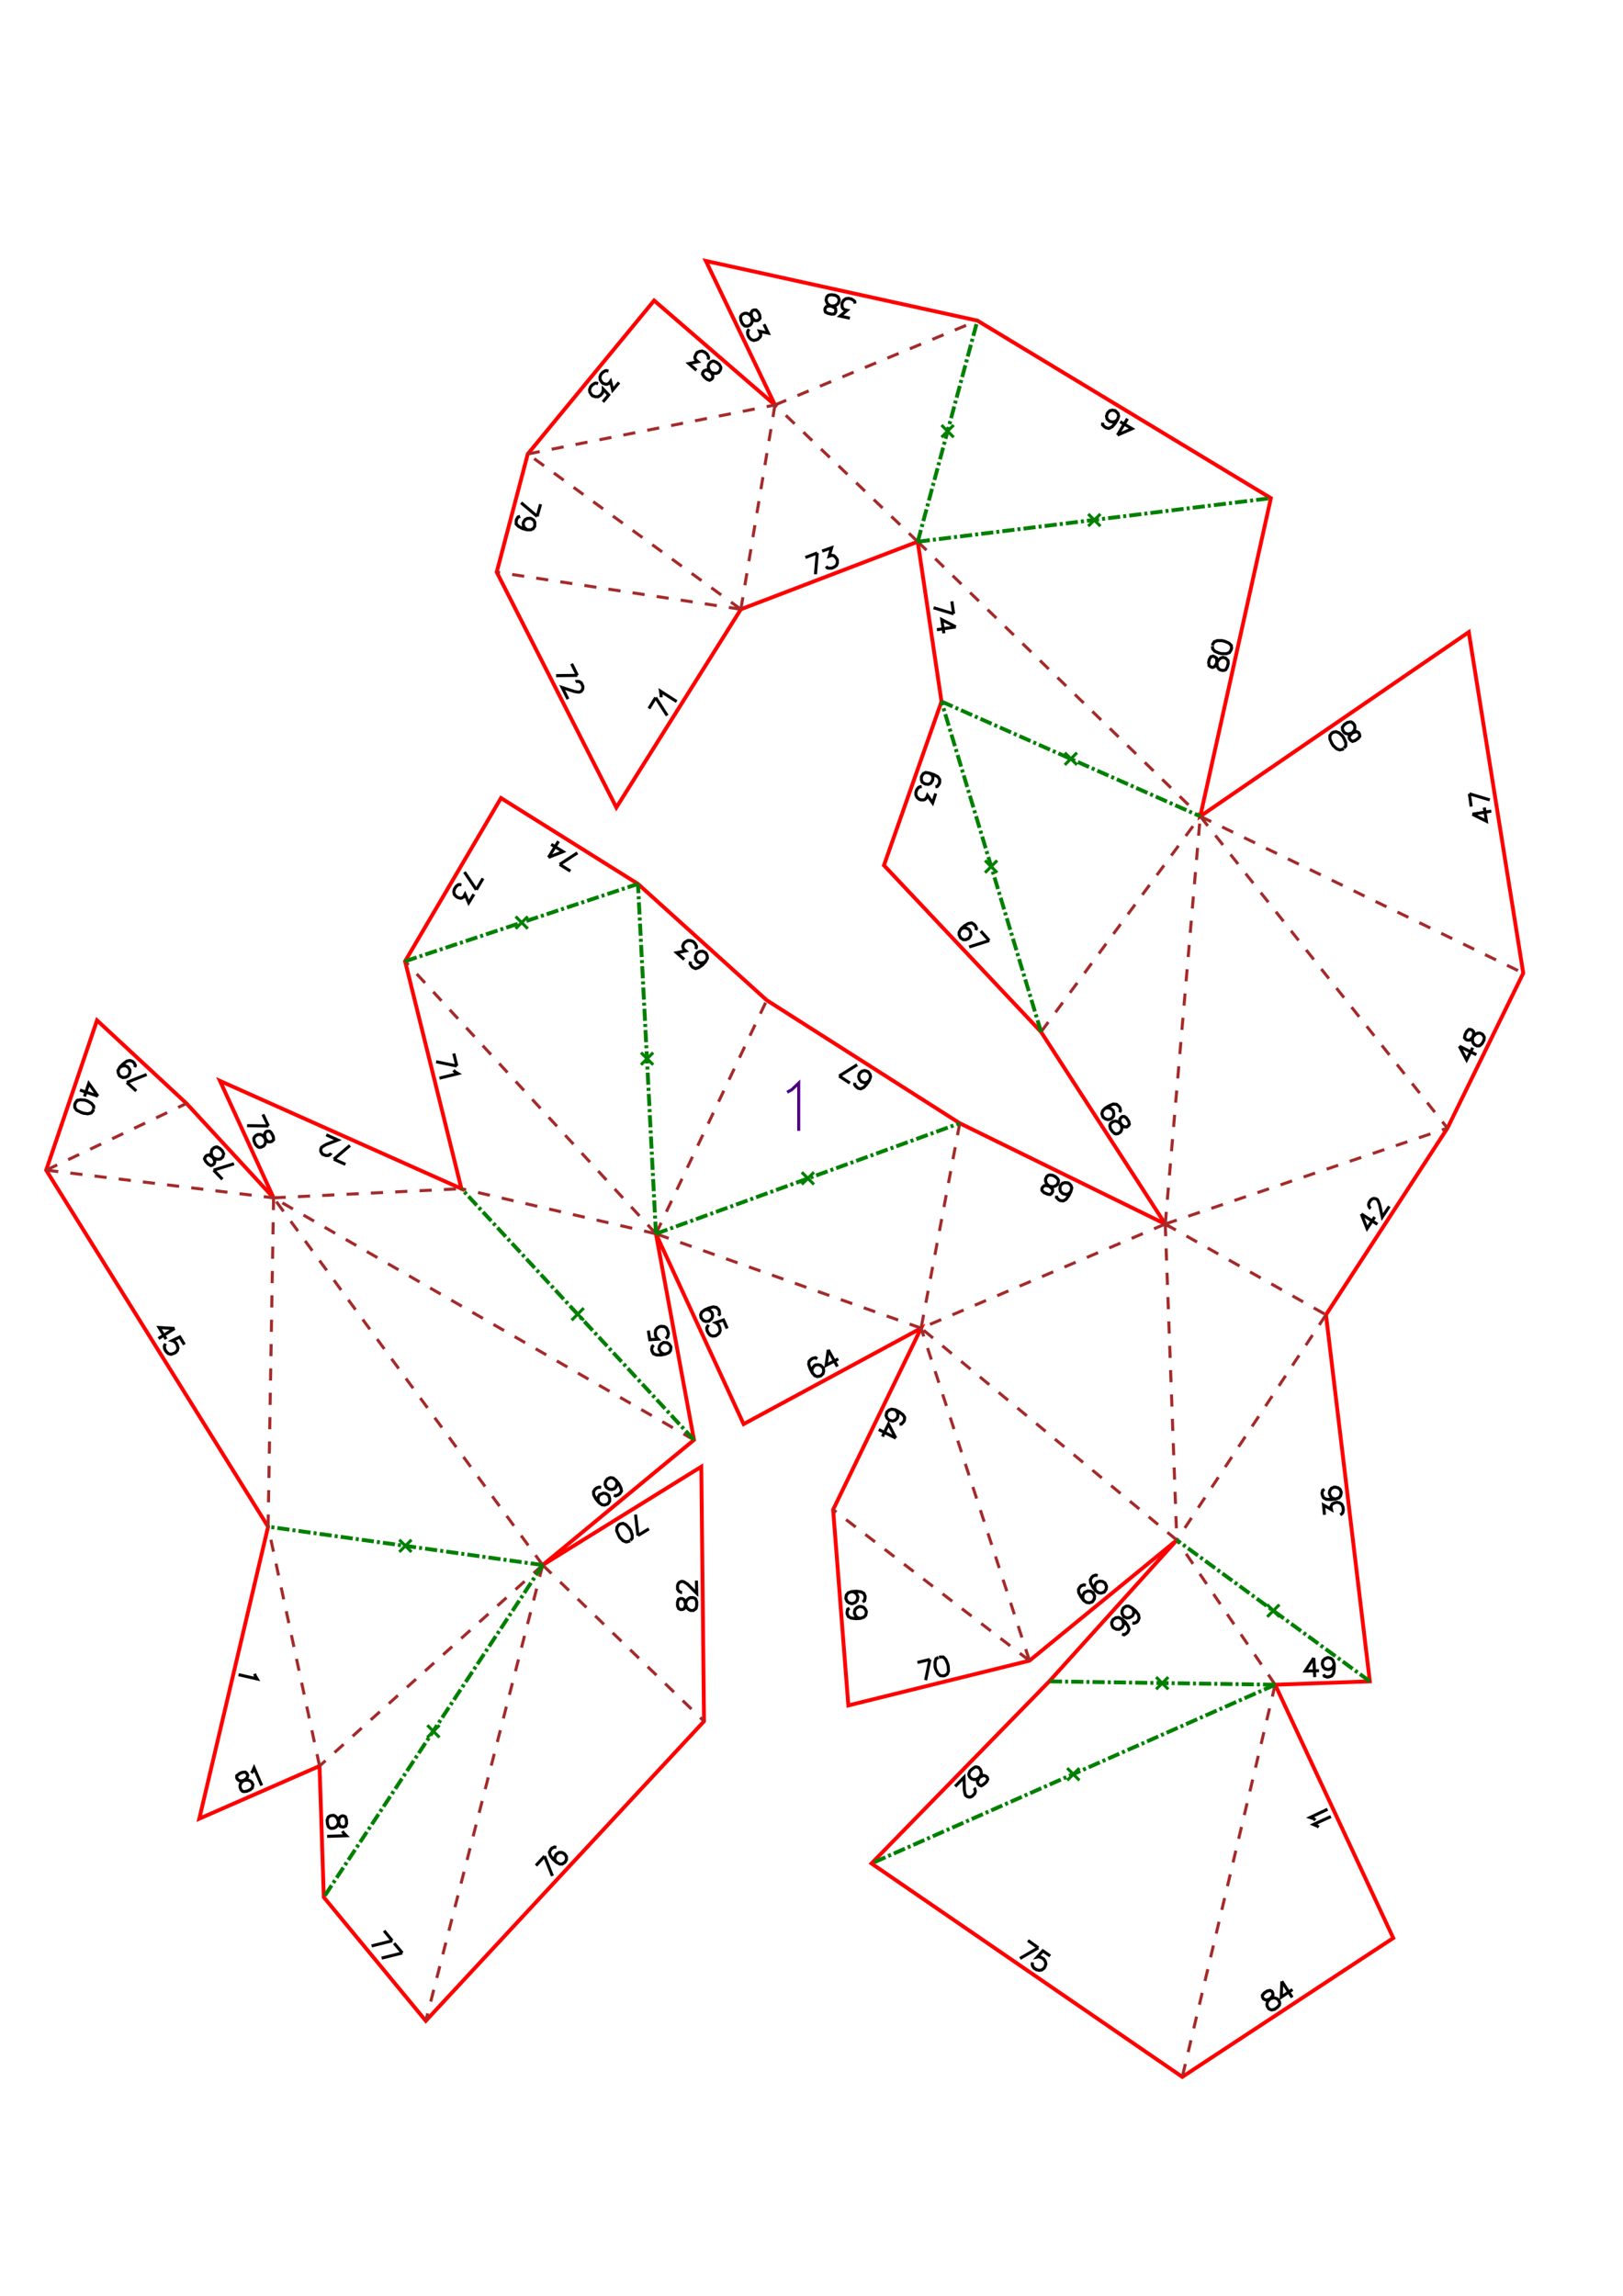<?xml version="1.0" encoding="UTF-8" standalone="no"?>
<svg
   height="841.89pt"
   viewBox="0 0 533 754"
   width="595.276pt"
   version="1.1"
   id="svg1"
   sodipodi:docname="chibiTRex_H20_A4x4.svg"
   inkscape:version="1.3 (0e150ed6c4, 2023-07-21)"
   xmlns:inkscape="http://www.inkscape.org/namespaces/inkscape"
   xmlns:sodipodi="http://sodipodi.sourceforge.net/DTD/sodipodi-0.dtd"
   xmlns="http://www.w3.org/2000/svg"
   xmlns:svg="http://www.w3.org/2000/svg">
  <defs
     id="defs1" />
  <sodipodi:namedview
     id="namedview1"
     pagecolor="#ffffff"
     bordercolor="#000000"
     borderopacity="0.25"
     inkscape:showpageshadow="2"
     inkscape:pageopacity="0.0"
     inkscape:pagecheckerboard="0"
     inkscape:deskcolor="#d1d1d1"
     inkscape:document-units="mm"
     showgrid="false"
     inkscape:zoom="0.40929479"
     inkscape:cx="1588.0974"
     inkscape:cy="555.8341"
     inkscape:window-width="1560"
     inkscape:window-height="943"
     inkscape:window-x="180"
     inkscape:window-y="32"
     inkscape:window-maximized="1"
     inkscape:current-layer="svg1" />
  <style
     type="text/css"
     id="style1"><![CDATA[
			path {
				fill: none;
			}
		]]></style>
  <g
     id="page_001">
    <path
       d="m 347,392.7 v 0.6 l 0.7,0.7 0.5,0.3 1,0.1 0.9,-0.5 0.9,-1.2 0.7,-1.4 0.3,-1.2 -0.3,-0.8 -0.7,-0.7 -0.3,-0.1 -0.9,-0.1 -0.8,0.2 -0.7,0.7 -0.1,0.3 -0.1,0.9 0.2,0.8 0.7,0.7 0.3,0.1 0.9,0.2 0.8,-0.3 0.7,-0.7 m -7.7,0.9 0.9,0.1 0.5,-0.4 0.3,-0.5 v -0.7 l -0.4,-0.5 -0.9,-0.8 -0.7,-0.7 -0.3,-0.8 v -0.7 l 0.4,-0.8 0.5,-0.4 0.4,-0.1 1,0.1 1,0.5 0.7,0.7 0.2,0.4 v 0.7 l -0.4,0.8 -0.6,0.4 -0.8,0.3 -0.9,-0.2 -1.2,-0.2 H 343 l -0.5,0.4 -0.3,0.5 v 0.7 l 0.7,0.7 1.2,0.5 m 12.5,128.5 -0.6,-0.2 -0.9,0.3 -0.4,0.4 -0.5,0.8 0.1,1.1 0.7,1.3 0.9,1.2 1,0.7 0.9,0.1 0.9,-0.3 0.2,-0.2 0.5,-0.8 0.1,-0.9 -0.4,-0.9 -0.1,-0.2 -0.8,-0.5 -0.9,-0.1 -0.9,0.4 -0.2,0.1 -0.5,0.8 -0.1,0.9 0.3,0.9 m 4.6,-8.1 -0.6,-0.2 -0.9,0.3 -0.4,0.4 -0.5,0.8 0.1,1.1 0.7,1.3 0.9,1.2 1,0.7 0.9,0.1 0.9,-0.3 0.2,-0.2 0.5,-0.8 0.1,-0.9 -0.4,-0.9 -0.1,-0.2 -0.8,-0.5 -0.9,-0.1 -0.9,0.3 -0.2,0.2 -0.5,0.8 -0.1,0.9 0.3,0.9 m 75.2,-24.9 -0.3,-3.2 2.6,1.5 -0.2,-0.9 0.3,-0.7 0.2,-0.3 0.9,-0.4 0.6,-0.1 0.9,0.2 0.7,0.5 0.4,0.9 0.1,0.9 -0.2,0.9 -0.3,0.4 -0.5,0.3 m -5.2,-8.4 -0.6,0.4 -0.2,0.9 0.1,0.6 0.4,0.9 0.9,0.5 1.6,0.1 1.5,-0.2 1.1,-0.4 0.5,-0.7 0.2,-0.9 V 490 l -0.4,-0.9 -0.7,-0.5 -0.9,-0.2 h -0.3 l -0.9,0.4 -0.5,0.7 -0.2,0.9 0.1,0.3 0.4,0.9 0.6,0.5 1,0.2 m -7.2,52.2 -2.8,4.3 4.5,-0.1 m -1.7,-4.2 0.3,6.3 m 6.4,-4.3 -0.3,0.9 -0.6,0.6 -0.9,0.3 h -0.3 l -0.9,-0.2 -0.6,-0.6 -0.3,-0.9 v -0.3 l 0.2,-0.9 0.6,-0.6 0.9,-0.4 h 0.3 l 0.9,0.3 0.6,0.6 0.4,1.2 v 1.5 l -0.2,1.5 -0.6,0.9 -0.9,0.3 -0.6,0.1 -0.9,-0.3 -0.3,-0.6 m -154,-194.3 v 0.7 l 0.6,0.7 0.5,0.4 0.9,0.2 1,-0.5 1,-1.1 0.8,-1.2 0.4,-1.2 -0.2,-0.8 -0.6,-0.8 -0.2,-0.1 -0.9,-0.3 -0.9,0.2 -0.7,0.6 -0.2,0.3 -0.2,0.9 0.2,0.8 0.6,0.8 0.2,0.1 1,0.3 0.8,-0.2 0.7,-0.6 m -9.9,-1.4 5.9,-3.7 m -2.4,6 -3.5,-2.3 m -48.8,-37.6 -0.2,0.7 0.5,0.8 0.4,0.4 0.9,0.4 1,-0.3 1.3,-0.9 1,-1.1 0.6,-1.1 -0.1,-0.9 -0.4,-0.8 -0.3,-0.2 -0.8,-0.4 -0.9,0.1 -0.8,0.4 -0.2,0.3 -0.4,0.8 v 0.9 l 0.5,0.8 0.2,0.2 0.9,0.4 0.8,-0.1 0.9,-0.4 m -7,-0.7 -2.5,-2.2 3,-0.6 -0.7,-0.6 -0.2,-0.6 -0.1,-0.4 0.4,-0.9 0.4,-0.4 0.9,-0.5 h 0.8 l 0.9,0.3 0.6,0.6 0.5,0.9 v 0.4 l -0.2,0.6 m -78.5,38.4 -6.8,-1.4 m 5.8,-2.7 1,4.1 m -1.1,1.4 0.5,0.5 1,0.6 -6.1,1.5 m 70.4,87.7 -0.5,0.4 -0.2,0.9 0.1,0.6 0.5,0.9 1,0.4 h 1.5 l 1.5,-0.3 1.1,-0.5 0.5,-0.7 0.1,-0.9 v -0.3 l -0.5,-0.8 -0.7,-0.5 -0.9,-0.1 h -0.3 l -0.8,0.5 -0.5,0.7 -0.2,0.9 0.1,0.3 0.5,0.8 0.7,0.5 0.9,0.1 m -5.7,-7.7 0.5,3 2.7,-0.2 -0.3,-0.3 -0.5,-0.8 -0.1,-0.9 0.1,-0.9 0.5,-0.7 0.8,-0.5 0.6,-0.1 1,0.1 0.7,0.5 0.4,0.9 0.2,0.8 -0.2,1 -0.2,0.3 -0.5,0.4 m -21.2,49 -0.6,-0.2 -0.9,0.3 -0.5,0.4 -0.5,0.8 0.1,1.1 0.7,1.3 1,1.2 1,0.7 0.8,0.1 0.9,-0.3 0.3,-0.2 0.5,-0.8 v -0.9 l -0.3,-0.9 -0.2,-0.2 -0.8,-0.5 -0.8,-0.1 -0.9,0.4 -0.3,0.1 -0.5,0.9 v 0.8 l 0.3,0.9 m 5.6,-7.3 0.3,0.8 -0.1,0.9 -0.5,0.8 -0.2,0.2 -0.9,0.3 -0.8,-0.1 -0.8,-0.5 -0.2,-0.2 -0.4,-0.9 0.1,-0.8 0.5,-0.8 0.2,-0.2 0.9,-0.4 0.9,0.1 1,0.8 0.9,1.1 0.7,1.4 0.2,1 -0.5,0.8 -0.5,0.4 -0.9,0.4 -0.6,-0.3 m -45.2,-198.8 -3.9,-5.8 m 6.1,2.1 -2.2,3.7 m -0.8,1.5 -1.7,2.8 -1.2,-2.8 -0.4,0.8 -0.6,0.4 -0.4,0.1 -0.9,-0.2 -0.5,-0.3 -0.7,-0.7 -0.2,-0.9 0.2,-0.9 0.5,-0.8 0.7,-0.6 0.4,-0.1 0.7,0.1 m 32.3,-6.7 5.8,-3.8 m -2.3,6 -3.5,-2.2 m -3.7,-2.3 4.8,-1.9 -3.9,-2.4 m -0.9,4.3 3.3,-5.3 m -95.3,93.5 -7,-0.1 m 5.2,-3.7 1.8,3.8 m 1.1,2.4 -0.7,-0.7 h -0.7 l -0.5,0.2 -0.4,0.6 v 0.6 l 0.2,1.3 0.1,0.9 -0.3,0.8 -0.4,0.5 -0.9,0.4 H 85 l -0.4,-0.2 -0.7,-0.7 -0.5,-1.1 -0.1,-0.9 0.2,-0.4 0.4,-0.5 0.8,-0.4 h 0.7 l 0.8,0.3 0.6,0.7 0.8,1 0.5,0.4 h 0.7 l 0.5,-0.2 0.5,-0.5 -0.1,-1 -0.6,-1.2 m 20.5,8.6 5.3,-4.5 m -1.5,6.2 -3.8,-1.7 m -0.9,-2 -0.1,0.2 -0.6,0.5 -0.4,0.1 H 107 l -1.1,-0.4 -0.4,-0.6 -0.2,-0.4 v -0.6 l 0.2,-0.6 0.5,-0.4 1,-0.6 3.9,-1.5 -3.8,-1.7 m -49.8,63.6 -5.1,-0.3 2.3,3.8 m 2.8,-3.5 -5.3,3.3 m 8.5,2 -1.5,-2.5 -2.5,1.2 0.4,0.1 0.8,0.6 0.4,0.7 0.3,1 -0.2,0.8 -0.6,0.7 -0.6,0.3 -0.9,0.3 -0.8,-0.2 -0.7,-0.6 -0.5,-0.8 -0.2,-0.9 0.1,-0.4 0.3,-0.6 m 392.8,-42.6 1.9,4.8 2.5,-3.8 m -4.4,-1 5.3,3.4 m -2.2,-5.2 -0.3,-0.2 -0.3,-0.6 -0.1,-0.4 0.1,-0.6 0.6,-1 0.6,-0.4 0.4,-0.1 0.7,0.1 0.5,0.3 0.3,0.6 0.4,1 0.9,4.1 2.3,-3.5 m -88.6,-30.9 0.3,-0.6 -0.2,-0.9 -0.4,-0.5 -0.7,-0.6 -1.1,-0.1 -1.4,0.6 -1.3,0.8 -0.8,0.9 -0.2,0.9 0.3,0.9 0.1,0.2 0.8,0.6 0.8,0.2 0.9,-0.2 0.3,-0.2 0.6,-0.7 0.1,-0.9 -0.2,-0.9 -0.2,-0.2 -0.7,-0.6 -0.8,-0.2 -1,0.2 m 7.1,3.2 -0.7,-0.5 h -0.7 l -0.5,0.4 -0.3,0.5 v 0.7 l 0.4,1.2 0.3,0.9 -0.2,0.8 -0.3,0.6 -0.8,0.5 -0.7,0.1 -0.4,-0.1 -0.7,-0.6 -0.7,-1 -0.2,-1 0.1,-0.4 0.3,-0.5 0.8,-0.5 0.7,-0.1 0.8,0.2 0.7,0.6 0.9,0.8 0.6,0.3 h 0.7 l 0.5,-0.4 0.3,-0.5 -0.2,-0.9 -0.8,-1.2 m 109.4,-23.5 2.4,4.5 2,-4 m -4.4,-0.5 5.6,2.8 m -3.7,-6.5 -0.2,0.9 0.5,0.6 0.5,0.2 h 0.7 l 0.5,-0.4 0.8,-0.9 0.7,-0.7 0.8,-0.3 h 0.6 l 0.8,0.4 0.4,0.6 0.2,0.4 -0.1,0.9 -0.6,1.1 -0.6,0.6 -0.4,0.2 h -0.7 l -0.8,-0.4 -0.4,-0.5 -0.3,-0.8 0.1,-1 0.3,-1.2 v -0.7 l -0.4,-0.5 -0.6,-0.3 h -0.6 l -0.7,0.7 -0.6,1.2 m 2.5,-72.6 4.6,2.3 -0.7,-4.5 m -3.9,2.2 6.2,-1 m -7.2,-5.7 6.7,2 m -6.1,2.2 -0.6,-4.2 m -36.5,-18.2 0.5,-0.7 -0.1,-0.7 -0.3,-0.5 -0.6,-0.3 -0.6,0.1 -1.2,0.4 -0.9,0.3 -0.9,-0.2 -0.5,-0.3 -0.5,-0.8 -0.1,-0.6 v -0.4 l 0.6,-0.8 1,-0.7 0.9,-0.2 h 0.4 l 0.6,0.4 0.5,0.7 0.1,0.7 -0.1,0.8 -0.6,0.8 -0.8,0.9 -0.4,0.6 0.1,0.6 0.4,0.5 0.6,0.4 0.9,-0.3 1.1,-0.8 m -4.8,3.3 0.6,-0.7 v -1.1 l -0.6,-1.4 -0.5,-0.8 -1.1,-1 -1,-0.4 -1,0.2 -0.5,0.4 -0.5,0.7 v 1.1 l 0.6,1.4 0.5,0.8 1.1,1 1,0.4 0.9,-0.2 0.4,-0.3 m -69.4,287.2 0.6,0.1 0.9,-0.4 0.4,-0.5 0.3,-0.8 -0.2,-1.1 -0.9,-1.2 -1.2,-1 -1.1,-0.6 h -0.8 l -0.8,0.5 -0.2,0.2 -0.4,0.9 v 0.8 l 0.5,0.9 0.2,0.2 0.9,0.4 0.8,-0.1 0.9,-0.5 0.2,-0.2 0.4,-0.9 -0.1,-0.8 -0.5,-0.8 m -3.3,8.6 0.7,0.2 0.8,-0.5 0.4,-0.4 0.4,-0.9 -0.3,-1 -0.9,-1.3 -1.1,-1 -1.1,-0.6 -0.9,0.1 -0.8,0.5 -0.2,0.2 -0.4,0.9 0.1,0.8 0.4,0.8 0.3,0.2 0.8,0.4 h 0.9 l 0.8,-0.5 0.2,-0.2 0.4,-0.9 -0.1,-0.8 -0.4,-0.9 m -44.5,53.4 0.4,-0.9 -0.2,-0.6 -0.5,-0.4 -0.6,-0.2 -0.6,0.2 -1.1,0.6 -0.8,0.5 h -0.9 l -0.6,-0.2 -0.7,-0.7 -0.2,-0.6 v -0.4 l 0.4,-0.9 0.9,-0.8 0.8,-0.5 h 0.4 l 0.7,0.2 0.6,0.7 0.2,0.6 0.1,0.8 -0.5,0.9 -0.6,1.1 -0.2,0.6 0.2,0.6 0.5,0.5 0.6,0.2 0.8,-0.5 1,-0.9 m -4.2,2.1 0.2,0.2 0.2,0.7 v 0.4 l -0.2,0.6 -0.9,0.9 -0.6,0.2 h -0.4 l -0.6,-0.2 -0.5,-0.4 -0.2,-0.6 -0.2,-1.1 -0.1,-4.2 -2.9,3 m 27.3,53 -6,3.5 m 2.6,-5.9 3.4,2.4 m 3.9,2.7 -2.4,-1.7 -1.8,2 0.4,-0.1 0.9,0.3 0.8,0.5 0.5,0.8 0.2,0.8 -0.3,0.9 -0.3,0.5 -0.8,0.6 -0.8,0.1 -0.9,-0.2 -0.8,-0.5 -0.5,-0.8 -0.1,-0.4 0.1,-0.7 m 94,-44.4 -0.5,-0.4 -1.2,-0.5 5.7,-2.6 m -5.1,1.2 -0.5,-0.5 -1.2,-0.4 5.7,-2.7 m -20.8,60.4 -0.6,0.7 0.1,0.7 0.3,0.5 0.6,0.3 h 0.6 l 1.2,-0.4 0.9,-0.3 0.8,0.2 0.6,0.3 0.5,0.8 0.1,0.6 -0.1,0.5 -0.6,0.7 -1,0.7 -0.9,0.2 -0.4,-0.1 -0.6,-0.3 -0.5,-0.8 -0.1,-0.6 0.2,-0.9 0.6,-0.7 0.8,-0.9 0.4,-0.6 -0.1,-0.7 -0.3,-0.5 -0.6,-0.3 -0.9,0.2 -1.2,0.8 m 6,-4 -0.2,5.2 3.7,-2.5 m -3.5,-2.7 3.4,5.3 M 83.6,549.7 l 0.2,0.7 0.6,1 -6.1,-1.4 m 0.2,32.6 -0.8,0.6 v 0.7 l 0.3,0.5 0.5,0.4 0.6,0.1 1.3,-0.2 0.9,-0.1 0.8,0.3 0.5,0.4 0.4,0.8 -0.1,0.7 -0.1,0.4 -0.7,0.6 -1.1,0.5 -1,0.1 -0.4,-0.1 -0.5,-0.5 -0.3,-0.8 v -0.7 l 0.3,-0.8 0.7,-0.6 1,-0.7 0.4,-0.6 0.1,-0.6 -0.3,-0.6 -0.5,-0.4 -1,0.1 -1.2,0.5 m 4.2,-0.3 0.4,-0.5 0.5,-1.2 2.5,5.8 m 27.8,11.2 -0.3,-0.9 -0.6,-0.3 h -0.6 l -0.6,0.4 -0.3,0.6 -0.2,1.2 -0.3,0.9 -0.6,0.6 -0.6,0.3 -0.9,0.1 -0.6,-0.3 -0.3,-0.3 -0.3,-0.9 -0.1,-1.2 0.3,-0.9 0.3,-0.3 0.6,-0.3 0.9,-0.1 0.6,0.3 0.6,0.6 0.3,0.9 0.4,1.2 0.3,0.6 0.6,0.2 h 0.6 l 0.6,-0.3 0.3,-0.9 -0.1,-1.4 m -1.3,4 0.4,0.6 0.9,0.9 -6.3,0.2 m 21.4,34.3 -6.8,1.7 m 4.1,-5 2.7,3.3 m 3.3,4 -6.8,1.7 m 4.1,-4.9 2.7,3.2 m 46.7,-31.8 2.6,6.5 m -5.4,-3.4 2.8,-3.1 m 3.9,-2.9 -0.6,-0.1 -0.9,0.4 -0.4,0.5 -0.4,0.8 0.3,1.1 0.9,1.2 1.1,1 1.1,0.6 h 0.8 l 0.8,-0.5 0.2,-0.2 0.4,-0.8 v -0.9 l -0.5,-0.8 -0.2,-0.2 -0.8,-0.4 h -0.9 l -0.8,0.5 -0.2,0.2 -0.4,0.9 v 0.8 l 0.5,0.8 m 130.5,-410 -6.6,-2 m 6,-2.1 0.6,4.1 m 0.7,4.3 -4.6,-2.4 0.7,4.5 m 3.9,-2.1 -6.2,0.9 m 89.3,10.9 0.1,0.9 0.5,0.4 0.6,0.2 0.6,-0.2 0.4,-0.5 0.6,-1.1 0.5,-0.8 0.7,-0.5 0.6,-0.2 0.9,0.2 0.5,0.5 0.3,0.3 0.1,1 -0.3,1.1 -0.5,0.9 -0.3,0.2 -0.7,0.1 -0.9,-0.2 -0.5,-0.4 -0.4,-0.7 -0.1,-0.9 -0.1,-1.3 -0.1,-0.6 -0.6,-0.4 -0.5,-0.2 -0.7,0.2 -0.5,0.8 -0.3,1.3 m 1.3,-5.6 0.1,0.9 0.7,0.8 1.4,0.6 0.9,0.2 h 1.5 l 1,-0.4 0.5,-0.8 0.2,-0.6 -0.1,-0.9 -0.8,-0.8 -1.4,-0.6 -0.9,-0.2 h -1.5 l -1,0.4 -0.5,0.8 -0.1,0.4 m -31.2,-69.1 4.8,-2.1 -3.9,-2.3 m -0.9,4.4 3.3,-5.4 m -8.1,1.3 -0.1,0.7 0.7,0.7 0.5,0.3 0.9,0.2 1,-0.5 1,-1.1 0.8,-1.3 0.4,-1.1 -0.2,-0.9 -0.7,-0.7 -0.2,-0.2 -0.9,-0.2 -0.9,0.2 -0.7,0.7 -0.1,0.2 -0.3,0.9 0.2,0.9 0.7,0.7 0.2,0.1 0.9,0.2 0.9,-0.2 0.7,-0.6 m -98.6,43.8 -0.6,7 m -3.3,-5.5 3.9,-1.5 m 1.6,-0.6 3.1,-1.1 -0.8,2.8 0.8,-0.3 0.7,0.1 0.3,0.2 0.6,0.7 0.3,0.5 v 1 l -0.3,0.8 -0.8,0.6 -0.8,0.3 h -1 l -0.4,-0.1 -0.4,-0.5 m -94.9,-16.4 -5.3,-4.5 m 6.4,0.5 -1.1,4 m -3.3,4.4 -0.8,-0.6 -0.4,-0.7 -0.1,-0.9 0.1,-0.3 0.5,-0.8 0.7,-0.4 1,-0.1 0.3,0.1 0.8,0.5 0.4,0.7 v 1 0.3 l -0.5,0.8 -0.8,0.4 h -1.2 l -1.5,-0.4 -1.3,-0.7 -0.8,-0.8 v -0.9 l 0.1,-0.6 0.5,-0.8 0.7,-0.2 m 18.8,52.2 -7,0.1 m 5.1,-3.9 1.9,3.8 m -0.6,2.1 0.2,-0.1 h 0.7 l 0.4,0.1 0.6,0.4 0.5,1.1 v 0.6 l -0.1,0.4 -0.4,0.6 -0.6,0.3 h -0.6 l -1.1,-0.2 -4,-1.3 1.9,3.8 m 28.8,-0.5 3.8,5.9 m -6,-2.3 2.2,-3.6 m 1.8,-0.1 v -0.7 l -0.2,-1.3 5.3,3.4 m -18.9,-104.8 -2.1,2.5 -0.7,-2.9 -0.5,0.7 -0.7,0.3 h -0.4 l -0.9,-0.3 -0.4,-0.4 -0.5,-0.8 -0.1,-0.8 0.3,-0.9 0.6,-0.7 0.8,-0.5 0.4,-0.1 0.7,0.2 m -1.8,10.1 1.9,-2.3 -1.8,-1.9 v 0.4 l -0.3,0.9 -0.6,0.7 -0.8,0.5 h -0.9 l -0.9,-0.3 -0.4,-0.4 -0.5,-0.8 -0.1,-0.8 0.3,-0.9 0.6,-0.7 0.8,-0.5 0.4,-0.1 0.7,0.2 m 35.7,-1.5 0.9,0.4 0.6,-0.3 0.4,-0.4 0.1,-0.7 -0.2,-0.6 -0.7,-1 -0.5,-0.8 -0.1,-0.9 0.2,-0.6 0.6,-0.7 0.6,-0.3 h 0.4 l 0.9,0.4 0.9,0.7 0.5,0.9 v 0.4 l -0.2,0.6 -0.5,0.7 -0.7,0.3 h -0.8 l -0.9,-0.3 -1.1,-0.6 -0.6,-0.2 -0.7,0.3 -0.4,0.5 -0.1,0.6 0.5,0.8 1,0.9 m -3.5,-3 -2.5,-2.2 3,-0.6 -0.7,-0.6 -0.3,-0.6 v -0.4 l 0.4,-0.9 0.3,-0.5 0.9,-0.4 0.8,-0.1 0.9,0.4 0.7,0.6 0.4,0.8 0.1,0.4 -0.2,0.6 m 46.6,-13.6 -3.2,-0.7 2.3,-1.9 -0.9,-0.2 -0.5,-0.4 -0.2,-0.4 -0.1,-0.9 0.1,-0.6 0.5,-0.8 0.7,-0.5 0.9,-0.1 0.9,0.2 0.8,0.5 0.3,0.3 0.1,0.7 m -7.8,3.5 1,-0.1 0.4,-0.5 0.1,-0.6 -0.1,-0.7 -0.6,-0.4 -1.1,-0.5 -0.8,-0.5 -0.4,-0.7 -0.2,-0.7 0.2,-0.9 0.4,-0.5 0.4,-0.2 0.9,-0.1 1.2,0.2 0.8,0.5 0.2,0.4 0.2,0.6 -0.2,0.9 -0.4,0.5 -0.7,0.5 -1,0.1 h -1.2 l -0.7,0.2 -0.4,0.5 -0.1,0.6 0.2,0.7 0.8,0.4 1.3,0.3 m -24.2,-0.7 -0.7,-0.7 h -0.7 l -0.5,0.2 -0.4,0.6 v 0.6 l 0.2,1.2 0.2,1 -0.3,0.8 -0.4,0.5 -0.8,0.4 h -0.7 l -0.4,-0.1 -0.7,-0.7 -0.5,-1.1 -0.1,-1 0.1,-0.4 0.4,-0.5 0.8,-0.4 h 0.7 l 0.8,0.3 0.7,0.7 0.8,1 0.5,0.4 h 0.7 l 0.5,-0.3 0.4,-0.5 -0.1,-1 -0.6,-1.2 m 2,4.2 1.4,2.9 -2.9,-0.6 0.4,0.9 v 0.6 l -0.2,0.4 -0.7,0.7 -0.5,0.2 -0.9,0.2 -0.8,-0.3 -0.7,-0.7 -0.4,-0.8 -0.1,-0.9 0.1,-0.4 0.4,-0.6 m 61.2,150.3 0.6,-0.1 0.6,-0.8 0.2,-0.5 v -1 l -0.6,-0.9 -1.3,-0.7 -1.5,-0.5 -1.2,-0.2 -0.8,0.4 -0.5,0.8 -0.1,0.3 v 0.9 l 0.3,0.8 0.8,0.5 0.3,0.1 0.9,0.1 0.8,-0.4 0.5,-0.8 0.1,-0.2 0.1,-1 -0.4,-0.8 -0.8,-0.5 m 2.1,6.7 -1,3.1 -1.7,-2.5 -0.3,0.8 -0.5,0.5 -0.4,0.2 h -0.9 l -0.6,-0.2 -0.7,-0.6 -0.4,-0.8 v -0.9 l 0.3,-0.9 0.6,-0.7 0.4,-0.2 0.6,-0.1 m 17.8,47.2 0.2,-0.6 -0.4,-0.9 -0.4,-0.4 -0.8,-0.5 -1.1,0.2 -1.3,0.8 -1.1,1 -0.6,1.1 v 0.8 l 0.4,0.9 0.2,0.2 0.8,0.5 h 0.8 l 0.9,-0.4 0.2,-0.2 0.5,-0.9 v -0.8 l -0.4,-0.9 -0.2,-0.2 -0.8,-0.4 -0.9,-0.1 -0.9,0.4 m 9.3,3.8 -6.6,2.1 m 3.8,-5.2 2.8,3.1 m -254.8,75.4 6.7,-2.1 m -3.8,5.1 -2.9,-3 m -1.8,-2 0.9,0.5 0.6,-0.2 0.5,-0.4 0.2,-0.7 -0.2,-0.6 -0.6,-1.1 -0.4,-0.9 0.1,-0.8 0.2,-0.6 0.7,-0.6 0.6,-0.2 h 0.4 l 0.9,0.5 0.8,0.8 0.4,0.9 -0.1,0.4 -0.2,0.7 -0.7,0.6 -0.6,0.1 H 71 l -0.9,-0.4 -1,-0.7 -0.6,-0.3 -0.7,0.2 -0.4,0.4 -0.3,0.7 0.4,0.8 0.9,1 M 32.1,360 l -3,-4.2 -1.4,4.3 m 4.4,-0.1 -5.9,-2 m 4.5,6.2 v -0.9 l -0.7,-0.9 -1.3,-0.8 -0.9,-0.3 -1.5,-0.1 -1,0.2 -0.6,0.8 -0.2,0.6 v 0.9 l 0.6,0.9 1.4,0.7 0.8,0.3 1.5,0.2 1.1,-0.3 0.6,-0.7 0.1,-0.5 m 11,-8.8 6.5,-2.6 m -3.4,5.4 -3.1,-2.8 m -2.3,-5 0.9,-0.4 0.8,-0.1 0.9,0.4 0.2,0.2 0.5,0.8 v 0.9 l -0.4,0.9 -0.2,0.2 -0.8,0.4 -0.9,0.1 -0.8,-0.4 -0.3,-0.2 -0.4,-0.9 -0.1,-0.8 0.6,-1.1 1.1,-1.1 1.2,-0.9 1,-0.2 0.9,0.3 0.5,0.5 0.4,0.8 -0.2,0.6 m 224.2,95.8 -0.6,-0.4 -0.9,0.2 -0.5,0.3 -0.7,0.7 -0.1,1 0.5,1.5 0.7,1.3 0.8,0.9 0.8,0.3 1,-0.2 0.2,-0.1 0.7,-0.7 0.2,-0.8 -0.1,-1 -0.2,-0.2 -0.7,-0.7 -0.8,-0.2 -0.9,0.1 -0.3,0.2 -0.6,0.7 -0.3,0.8 0.2,0.9 m 5.2,-7.6 -0.7,5.1 4,-2.1 m -3.3,-3 3,5.5 m -39.1,-16.7 0.4,-0.5 -0.1,-1 -0.2,-0.5 -0.7,-0.7 -1.1,-0.2 -1.4,0.4 -1.4,0.6 -1,0.8 -0.3,0.8 0.1,0.9 0.2,0.3 0.6,0.7 0.8,0.3 1,-0.1 0.2,-0.2 0.7,-0.6 0.3,-0.8 -0.1,-1 -0.1,-0.2 -0.7,-0.7 -0.8,-0.3 -0.9,0.1 m 7.4,6.1 -1.2,-2.8 -2.6,0.9 0.4,0.2 0.6,0.6 0.4,0.9 0.1,0.9 -0.3,0.8 -0.7,0.6 -0.5,0.3 -1,0.1 -0.8,-0.3 -0.6,-0.7 -0.4,-0.8 -0.1,-0.9 0.2,-0.4 0.4,-0.6 m 62.7,32.6 h 0.6 l 0.7,-0.7 0.3,-0.5 0.1,-1 -0.6,-0.9 -1.2,-0.9 -1.3,-0.7 -1.2,-0.2 -0.8,0.3 -0.7,0.6 -0.1,0.3 -0.2,0.9 0.3,0.8 0.7,0.7 0.3,0.1 0.9,0.2 0.8,-0.3 0.7,-0.7 0.1,-0.3 0.1,-0.9 -0.3,-0.8 -0.6,-0.7 m 0.2,9.3 -2.4,-4.6 -2,4.1 m 4.4,0.5 -5.6,-2.8 m 16.8,75.5 -1.4,6.8 m -2.7,-5.8 4.1,-1 m 2.8,-0.7 -0.8,0.5 -0.3,1 v 1.6 l 0.2,0.8 0.7,1.4 0.8,0.7 0.9,0.1 0.6,-0.1 0.8,-0.5 0.4,-1 -0.1,-1.6 -0.2,-0.8 -0.6,-1.4 -0.8,-0.8 h -1 l -0.4,0.1 m -25.1,-18.2 0.6,-0.4 0.2,-0.9 v -0.6 l -0.4,-0.9 -0.9,-0.5 -1.5,-0.2 -1.5,0.1 -1.2,0.4 -0.6,0.7 -0.2,0.9 v 0.3 l 0.4,0.9 0.6,0.5 1,0.3 0.3,-0.1 0.8,-0.3 0.6,-0.7 0.2,-0.9 v -0.3 l -0.4,-0.9 -0.6,-0.5 -0.9,-0.3 m 2.8,8.8 -1,-0.2 -0.6,-0.6 -0.4,-0.9 v -0.3 l 0.2,-0.9 0.6,-0.6 0.8,-0.4 h 0.3 l 1,0.2 0.6,0.6 0.4,0.8 v 0.3 l -0.2,1 -0.6,0.6 -1.1,0.4 -1.5,0.1 -1.6,-0.2 -0.9,-0.5 -0.4,-0.9 v -0.6 l 0.2,-0.9 0.6,-0.3 m -69.5,-23.9 -0.8,-6.9 m 4.4,4.7 -3.6,2.2 m -2.5,1.6 0.6,-0.7 v -1.1 l -0.5,-1.5 -0.5,-0.7 -1,-1.1 -1,-0.5 -0.9,0.2 -0.5,0.3 -0.6,0.8 -0.1,1.1 0.6,1.4 0.4,0.8 1.1,1.1 1,0.4 0.9,-0.2 0.4,-0.2 m 15.6,21.4 0.4,0.9 0.6,0.3 h 0.6 l 0.6,-0.3 0.3,-0.6 0.2,-1.2 0.3,-0.9 0.6,-0.6 0.6,-0.3 h 0.9 l 0.6,0.2 0.3,0.3 0.3,0.9 v 1.2 l -0.2,0.9 -0.3,0.3 -0.6,0.4 h -0.9 l -0.6,-0.3 -0.6,-0.6 -0.4,-0.9 -0.3,-1.2 -0.3,-0.6 -0.6,-0.3 h -0.6 l -0.6,0.3 -0.3,0.9 v 1.4 M 224,523 h -0.3 l -0.6,-0.3 -0.3,-0.3 -0.3,-0.5 v -1.2 l 0.3,-0.7 0.3,-0.3 0.6,-0.3 h 0.6 l 0.6,0.3 0.9,0.6 3,3 -0.1,-4.2"
       id="nums_001"
       stroke="#000000"
       stroke-width="1" />
    <path
       d="m 215.4,405.2 12.5,67.7 -49.7,41.1 52.1,-32.3 0.9,83.6 -91.4,98.4 L 106.3,623.1 104.9,580 65.4,597.3 88,501.4 15.1,384.3 l 16.7,-49.2 29.4,27.3 28.6,31 -17.6,-38.4 79.3,35.4 -18.5,-74.7 31.5,-53.6 45,28.2 42.3,38.2 63.4,40.4 67.5,33.1 -40.8,-63.1 -51.6,-54.7 18.9,-53.8 -7.8,-52.5 -58.1,22.2 -40.9,65.1 -39.3,-77.3 10.2,-38.8 41.5,-50.4 39.7,34.3 -22.7,-47.3 89.2,19.6 96.4,58.3 -23.2,104.5 88.2,-60.5 17.9,112 -24.9,50.9 -39.9,61.3 14.4,120.4 -31.1,1.1 38.8,83.2 -69.3,45.6 -102.1,-70.1 58.4,-59.8 41.9,-46.4 -48.4,39.6 -59.5,14.7 -5,-64.3 28.9,-59.6 -58.3,31.5 z"
       id="coupes_001"
       stroke="#ff0000"
       stroke-width="1.27"
       sodipodi:nodetypes="ccccccccccccccccccccccccccccccccccccccccccccccccccccc" />
    <path
       d="m 315.2,368.9 -12.7,67.3 m 0,0 -87.1,-31 m 167.3,-3.2 -80.2,34.2 m 80.2,-34.2 3.8,103.8 m 0,0 -84,-69.6 m 80.2,-34.2 52.8,29.8 m 0,0 -49,74 M 338.1,545.4 302.5,436.2 M 418.8,553.3 386.5,505.8 M 215.4,405.2 251.8,328.5 M 215.4,405.2 133,315.7 m 82.4,89.5 -63.9,-14.8 m 76.4,82.5 -138.1,-79.5 m 0,0 61.7,-3 M 178.2,514 89.8,393.4 m -1.8,108 1.8,-108 m -74.7,-9.1 74.7,9.1 m 292.9,8.6 92.7,-31.5 M 394.2,268.1 475.4,370.5 M 382.7,402 394.2,268.1 m -52.3,70.8 52.3,-70.8 m 0,0 106.1,51.5 M 418.8,553.3 388.3,682.1 M 104.9,580 88,501.4 m 90.2,12.6 -73.3,66 m 73.3,-66 -38.4,149.7 m 38.4,-149.7 53,51.3 m 70.2,-387.4 92.8,90.2 M 254.5,133 321,105.3 M 301.4,177.9 254.5,133 m -11.2,67.1 11.2,-67.1 m -81.2,16.1 81.2,-16.1 m -11.2,67.1 -70,-51 m 70,51 -80.2,-12.2 m -148,196.4 46.1,-21.9 m 276.9,183 -64.5,-49.6"
       id="plisM_001"
       stroke="#a52a2a"
       stroke-dasharray="4" />
    <path
       d="m 215.4,405.2 99.8,-36.3 M 449.9,552.2 386.5,505.8 M 215.4,405.2 209.5,290.3 m -76.5,25.4 76.5,-25.4 m 18.4,182.6 -76.4,-82.5 M 178.2,514 88,501.4 m 330.8,51.9 -74.2,-1.1 m 74.2,1.1 -132.6,58.7 m -108,-98 -71.9,109.1 M 341.9,338.9 309.2,230.4 m 0,0 85,37.7 m -92.8,-90.2 116,-14.3 m -116,14.3 19.6,-72.6"
       id="plisV_001"
       stroke="#008000"
       stroke-dasharray="4, 1, 1, 1"
       stroke-width="1.27" />
    <path
       d="m 263.3,385 4,4 m 0,-4 -4,4 m 152.9,138 4,4 m 0,-4 -4,4 m -205.7,-185.3 4,4 m 0,-4 -4,4 m -41.2,-48.7 4,4 m 0,-4 -4,4 m 18.4,124.6 4,4 m 0,-4 -4,4 m -56.6,72.1 4,4 m 0,-4 -4,4 m 248.6,41.1 4,4 m 0,-4 -4,4 m -29.2,25.9 4,4 m 0,-4 -4,4 m -210.2,-18.1 4,4 m 0,-4 -4,4 m 183.2,-288 4,4 m 0,-4 -4,4 m 26.2,-39.4 4,4 m 0,-4 -4,4 m 7.7,-82.4 4,4 m 0,-4 -4,4 m -48.2,-33.2 4,4 m 0,-4 -4,4"
       id="marqueV_001"
       stroke="#008000" />
    <path
       d="m 258.5,358.7 1.5,-0.8 2.3,-2.2 v 15.7"
       id="titre_1"
       stroke="#4b0082" />
  </g>
  <g
     id="page_002">
    <path
       d="m 967,179.3 -3.1,-1 2.4,-1.8 -0.8,-0.2 -0.5,-0.5 -0.2,-0.4 v -0.9 l 0.2,-0.6 0.5,-0.8 0.8,-0.4 h 1 l 0.8,0.3 0.8,0.6 0.2,0.4 0.1,0.6 m -10.1,2.1 2.8,0.9 1.2,-2.4 -0.4,0.2 h -1 l -0.8,-0.3 -0.8,-0.6 -0.4,-0.7 v -1 l 0.2,-0.6 0.6,-0.7 0.7,-0.4 h 1 l 0.8,0.3 0.8,0.5 0.2,0.4 0.1,0.7 m -2.7,61.9 3.2,-0.9 -1.1,2.8 0.9,-0.3 0.7,0.1 0.3,0.2 0.6,0.8 0.2,0.6 -0.1,0.9 -0.4,0.8 -0.7,0.5 -0.9,0.3 h -0.9 l -0.4,-0.2 -0.5,-0.5 m 8,-5.6 v 1 l -0.4,0.7 -0.8,0.6 -0.3,0.1 -0.9,-0.1 -0.8,-0.4 -0.5,-0.7 -0.1,-0.3 v -1 l 0.4,-0.7 0.8,-0.6 0.3,-0.1 0.9,0.1 0.8,0.4 0.6,1 0.4,1.5 0.2,1.5 -0.3,1 -0.8,0.6 -0.6,0.1 h -0.9 l -0.5,-0.5 m 22,-29.5 4.4,2.7 -0.3,-4.5 m -4.1,1.8 6.3,-0.4 m -6.5,-4.1 0.4,0.9 0.9,0.5 1.5,0.2 h 0.9 l 1.5,-0.4 0.9,-0.7 0.2,-0.9 v -0.6 l -0.4,-0.9 -0.9,-0.5 -1.6,-0.2 h -0.9 l -1.4,0.4 -0.9,0.7 -0.2,0.9 v 0.5 m -64.5,86.9 4,3.3 0.3,-4.5 m -4.3,1.2 6.3,0.5 m -4.6,-3 -0.2,-0.6 -0.9,-1 6.3,0.5 m -57.9,-69.8 -2.8,-1 -1.2,2.5 0.4,-0.2 h 0.9 l 0.9,0.3 0.7,0.6 0.4,0.7 v 1 l -0.2,0.5 -0.6,0.8 -0.7,0.4 h -1 l -0.8,-0.3 -0.8,-0.6 -0.2,-0.4 -0.1,-0.7 m 6.2,-1.7 0.7,-0.1 1.1,-0.6 -2,6 m -21.6,-28.3 v -3 l -2.7,-0.3 0.3,0.3 0.3,0.9 v 0.9 l -0.3,0.9 -0.6,0.6 -0.9,0.3 h -0.6 l -0.9,-0.3 -0.6,-0.6 -0.3,-0.9 v -0.9 l 0.3,-0.9 0.3,-0.3 0.6,-0.3 m 3.6,5.9 h 0.3 l 0.6,0.3 0.3,0.3 0.3,0.6 v 1.2 l -0.3,0.6 -0.3,0.3 -0.6,0.3 h -0.6 l -0.6,-0.3 -0.9,-0.6 -3,-3 v 4.2 m 9.9,-56.1 -0.4,3.3 -2.2,-2 -0.1,0.9 -0.3,0.5 -0.4,0.3 -0.9,0.2 -0.6,-0.1 -0.8,-0.3 -0.6,-0.7 -0.2,-0.9 0.1,-0.9 0.4,-0.9 0.3,-0.3 0.7,-0.2 m 4,9.9 -5.9,-3.7 m 6.4,-0.5 -0.5,4.2 m 37.4,-5.9 -2.9,-1.4 2.6,-1.4 -0.8,-0.4 -0.4,-0.5 -0.2,-0.4 0.1,-1 0.3,-0.5 0.7,-0.7 0.7,-0.3 1,0.1 0.8,0.4 0.7,0.6 0.1,0.4 0.1,0.7 m -8.4,1.7 0.9,0.1 0.6,-0.4 0.2,-0.5 v -0.7 l -0.4,-0.5 -1,-0.8 -0.7,-0.7 -0.3,-0.8 v -0.6 l 0.4,-0.9 0.5,-0.4 0.4,-0.1 1,0.1 1.1,0.5 0.7,0.7 0.1,0.4 v 0.6 l -0.4,0.9 -0.5,0.4 -0.8,0.3 -0.9,-0.2 -1.3,-0.2 h -0.6 l -0.6,0.4 -0.2,0.6 v 0.6 l 0.7,0.7 1.2,0.6 m -9.7,106.7 2.7,-1.2 -0.7,-2.6 -0.2,0.4 -0.7,0.6 -0.8,0.4 -1,0.1 -0.8,-0.4 -0.6,-0.7 -0.2,-0.5 -0.1,-1 0.3,-0.8 0.8,-0.6 0.8,-0.3 0.9,-0.1 0.4,0.2 0.5,0.4 m -3.4,5.4 -0.5,0.5 -0.5,1.2 -2.4,-5.8 M 803.5,455 803,454.5 h -1 l -0.5,0.2 -0.8,0.6 -0.3,1 0.3,1.6 0.5,1.4 0.6,1 0.8,0.4 h 1 l 0.2,-0.1 0.8,-0.6 0.4,-0.8 -0.1,-0.9 -0.1,-0.3 -0.5,-0.8 -0.8,-0.3 h -1 l -0.2,0.1 -0.8,0.6 -0.4,0.7 0.1,1 m 4.3,-4.4 -0.1,-0.3 0.1,-0.7 0.2,-0.4 0.4,-0.4 1.2,-0.4 h 0.6 l 0.4,0.2 0.5,0.5 0.2,0.6 -0.1,0.6 -0.3,1.1 -1.8,3.8 4,-1.4 m 12.8,-182.3 2.8,-1.1 -0.7,-2.7 -0.2,0.4 -0.7,0.6 -0.9,0.4 H 823 l -0.8,-0.3 -0.6,-0.8 -0.2,-0.5 v -1 l 0.3,-0.8 0.7,-0.6 0.9,-0.3 h 0.9 l 0.4,0.1 0.5,0.5 m -6.5,8 2.8,-1.1 -0.7,-2.6 -0.2,0.4 -0.7,0.6 -0.8,0.3 h -1 l -0.8,-0.3 -0.6,-0.8 -0.2,-0.5 v -1 l 0.3,-0.7 0.8,-0.6 0.8,-0.4 h 0.9 l 0.4,0.2 0.5,0.4 m -9.1,69.3 -2.5,-1.7 -1.7,2.1 0.4,-0.1 0.9,0.3 0.8,0.5 0.5,0.7 0.2,0.9 -0.2,0.9 -0.4,0.5 -0.7,0.6 -0.8,0.1 -1,-0.2 -0.7,-0.5 -0.6,-0.8 -0.1,-0.4 0.1,-0.6 m 9.8,1.4 0.1,-0.7 -0.6,-0.7 -0.5,-0.3 -0.9,-0.3 -1,0.4 -1.1,1.1 -0.8,1.3 -0.5,1.1 0.2,0.9 0.6,0.7 0.2,0.2 1,0.2 0.8,-0.1 0.7,-0.6 0.2,-0.3 0.3,-0.9 -0.2,-0.8 -0.6,-0.8 -0.2,-0.1 -1,-0.3 -0.8,0.2 -0.7,0.6 m -16.3,-40.5 0.7,-2.9 -2.5,-1 0.2,0.4 0.1,0.9 -0.2,0.9 -0.6,0.8 -0.7,0.4 -0.9,0.1 -0.6,-0.1 -0.8,-0.6 -0.4,-0.7 -0.1,-0.9 0.2,-0.9 0.5,-0.8 0.4,-0.2 0.6,-0.2 m 2.7,10.4 -5.4,-4.4 m 6.4,0.3 -1,4.1 m -83.9,105.6 0.2,0.7 0.9,0.4 0.5,0.1 1,-0.1 0.7,-0.8 0.6,-1.4 0.3,-1.5 -0.1,-1.2 -0.5,-0.7 -0.8,-0.5 h -0.3 l -1,0.1 -0.7,0.5 -0.4,0.8 -0.1,0.3 0.2,1 0.4,0.7 0.9,0.4 0.3,0.1 0.9,-0.2 0.7,-0.4 0.5,-0.9 m -7.5,2.9 0.9,-0.1 0.8,-0.8 0.5,-1.4 0.2,-0.9 v -1.5 l -0.5,-1 -0.8,-0.5 -0.6,-0.1 -0.9,0.2 -0.8,0.7 -0.5,1.5 -0.2,0.9 v 1.5 l 0.5,1 0.8,0.4 0.4,0.1 m 52,-24.4 1.6,-2.5 -2.1,-1.7 0.1,0.4 -0.2,0.9 -0.5,0.8 -0.7,0.6 -0.9,0.2 -0.9,-0.2 -0.5,-0.4 -0.6,-0.7 -0.2,-0.8 0.2,-0.9 0.5,-0.8 0.7,-0.6 0.5,-0.1 0.6,0.1 m 0.7,8.5 0.2,-0.9 -0.3,-0.6 -0.5,-0.3 -0.7,-0.1 -0.6,0.4 -0.9,0.8 -0.7,0.6 -0.8,0.2 -0.7,-0.1 -0.8,-0.5 -0.3,-0.5 -0.1,-0.4 0.2,-1 0.7,-1 0.7,-0.6 0.4,-0.1 0.7,0.1 0.7,0.5 0.4,0.6 0.2,0.8 -0.3,0.9 -0.3,1.2 -0.1,0.6 0.3,0.6 0.5,0.3 0.7,0.1 0.7,-0.6 0.8,-1.1 m 46,-21.1 0.3,0.6 0.9,0.3 0.6,0.1 0.9,-0.3 0.6,-0.9 0.4,-1.5 v -1.5 l -0.2,-1.2 -0.6,-0.6 -0.9,-0.3 -0.3,-0.1 -0.9,0.3 -0.6,0.6 -0.4,0.9 v 0.3 l 0.3,0.9 0.6,0.6 0.8,0.3 0.3,0.1 1,-0.3 0.6,-0.6 0.3,-0.9 m -5.1,2.6 -0.6,0.3 -0.9,0.9 0.2,-6.3 m 86.6,88.2 -2.8,-0.8 -1.1,2.5 0.4,-0.2 h 0.9 l 0.9,0.2 0.8,0.6 0.4,0.7 v 0.9 l -0.2,0.6 -0.5,0.8 -0.8,0.4 h -0.9 l -0.9,-0.2 -0.7,-0.6 -0.3,-0.3 -0.1,-0.7 m 7.2,-3.2 3.1,0.9 -2.4,1.8 0.9,0.3 0.5,0.4 0.2,0.4 v 1 l -0.2,0.5 -0.5,0.8 -0.7,0.4 -1,0.1 -0.9,-0.3 -0.7,-0.5 -0.2,-0.4 -0.2,-0.7 m -264.5,20.9 -3.4,3.8 4.4,0.5 m -1,-4.3 -0.7,6.3 m 3.9,-5.9 3.3,0.4 -2.1,2.2 0.9,0.1 0.6,0.3 0.3,0.4 0.2,0.9 -0.1,0.6 -0.4,0.8 -0.7,0.6 -0.9,0.2 -0.9,-0.1 -0.8,-0.4 -0.3,-0.4 -0.2,-0.6 m -40.3,-29.4 -2.9,-4.2 -1.6,4.2 m 4.5,0 -5.9,-2.1 m 4.4,6 v -0.9 l -0.4,-0.5 -0.6,-0.2 h -0.7 l -0.5,0.5 -0.7,1 -0.5,0.8 -0.8,0.3 -0.7,0.1 -0.8,-0.3 -0.5,-0.5 -0.2,-0.4 0.1,-0.9 0.4,-1.2 0.6,-0.7 0.3,-0.2 0.7,-0.1 0.9,0.4 0.4,0.4 0.4,0.8 v 1 l -0.2,1.2 0.1,0.7 0.5,0.4 0.5,0.2 h 0.7 l 0.6,-0.8 0.4,-1.2 m 110.7,52.5 -4.6,-2.2 0.7,4.4 m 3.9,-2.2 -6.2,1 m 7.1,4.8 -4.6,-2.3 0.7,4.4 m 3.9,-2.1 -6.2,1 m 123.5,-40.2 0.3,0.6 0.9,0.3 0.6,0.1 0.9,-0.3 0.6,-0.9 0.4,-1.4 0.1,-1.5 -0.2,-1.3 -0.6,-0.6 -0.9,-0.3 -0.3,-0.1 -0.9,0.3 -0.6,0.6 -0.4,0.8 v 0.3 l 0.3,1 0.5,0.6 0.9,0.3 0.3,0.1 0.9,-0.3 0.7,-0.6 0.3,-0.8 m -5.7,2.4 v 0.3 l -0.3,0.5 -0.4,0.3 -0.6,0.3 -1.2,-0.1 -0.6,-0.3 -0.2,-0.3 -0.3,-0.6 v -0.6 l 0.4,-0.6 0.6,-0.9 3.2,-2.8 -4.2,-0.3 m 9.6,78.9 -1.9,-2.3 -2.3,1.4 0.4,0.1 0.8,0.5 0.6,0.7 0.3,0.9 -0.1,0.8 -0.5,0.8 -0.5,0.4 -0.9,0.3 -0.8,-0.1 -0.8,-0.5 -0.6,-0.7 -0.3,-0.9 0.1,-0.4 0.2,-0.6 m 8.5,2.4 -0.8,-0.5 -1.1,0.1 -1.4,0.7 -0.7,0.5 -1,1.2 -0.3,1 0.3,0.9 0.4,0.5 0.8,0.5 1.1,-0.1 1.3,-0.7 0.7,-0.5 1,-1.2 0.4,-1 -0.4,-0.9 -0.2,-0.3 m 41.2,-33.4 1.4,2.6 2.5,-1 -0.4,-0.1 -0.6,-0.6 -0.5,-0.8 -0.1,-1 0.2,-0.8 0.7,-0.7 0.5,-0.3 0.9,-0.1 0.8,0.2 0.7,0.7 0.5,0.8 0.1,0.9 -0.1,0.4 -0.4,0.6 m -7.3,-2.9 -1.6,-2.9 3,0.5 -0.4,-0.8 V 518 l 0.1,-0.4 0.6,-0.7 0.6,-0.3 0.9,-0.1 0.8,0.2 0.7,0.7 0.4,0.8 0.2,0.9 -0.1,0.4 -0.4,0.6 m -1.9,86.2 0.2,-0.2 0.7,-0.3 h 0.4 l 0.6,0.2 0.9,0.8 0.3,0.6 v 0.4 l -0.2,0.7 -0.4,0.4 -0.6,0.3 -1.1,0.2 -4.2,0.2 3.1,2.9 m 7.5,-1.9 -5.1,1.1 3.3,3.1 m 1.8,-4.2 -4.3,4.7 m 34.7,0.9 -0.2,-0.2 -0.2,-0.6 -0.1,-0.5 0.2,-0.6 0.8,-0.9 0.6,-0.3 h 0.4 l 0.7,0.2 0.4,0.4 0.3,0.6 0.3,1 0.2,4.3 2.8,-3.2 m -1.3,-8 2.8,6.4 m -5.6,-3.3 2.8,-3.1 m 0.2,-22.7 2.3,1.9 2,-1.8 h -0.5 l -0.8,-0.4 -0.7,-0.5 -0.5,-0.9 -0.1,-0.8 0.4,-0.9 0.4,-0.4 0.8,-0.5 0.9,-0.1 0.8,0.4 0.7,0.6 0.5,0.8 v 0.4 l -0.1,0.7 m -9.8,-1.7 5,-1.2 -3.4,-3 m -1.6,4.2 4.1,-4.8 m 108.5,-122 0.5,0.8 1,0.3 1.6,-0.1 0.8,-0.3 1.4,-0.7 0.7,-0.8 v -1 l -0.2,-0.5 -0.5,-0.8 -1,-0.3 -1.6,0.1 -0.8,0.2 -1.4,0.8 -0.7,0.8 v 0.9 l 0.1,0.5 m -3.8,45.7 -0.3,-0.2 -0.4,-0.5 -0.1,-0.4 0.1,-0.7 0.6,-1.1 0.5,-0.3 0.4,-0.1 h 0.7 l 0.5,0.3 0.4,0.6 0.5,0.9 1.1,4.1 2.1,-3.6 m -3.4,-3.9 -0.2,-0.1 -0.4,-0.6 -0.1,-0.4 v -0.6 l 0.6,-1.1 0.6,-0.4 0.4,-0.1 0.7,0.1 0.5,0.3 0.4,0.5 0.5,1 1.1,4.1 2.1,-3.7 m -49.7,22.4 v -0.3 l 0.2,-0.6 0.3,-0.3 0.5,-0.4 1.2,-0.1 0.7,0.2 0.3,0.3 0.4,0.5 v 0.6 l -0.2,0.7 -0.5,0.9 -2.6,3.3 4.1,-0.4 m 4.1,-5.9 -0.3,-0.6 -1,-0.2 -0.6,0.1 -0.8,0.4 -0.5,0.9 -0.1,1.6 0.1,1.5 0.5,1.1 0.6,0.5 1,0.2 h 0.3 l 0.8,-0.4 0.5,-0.7 0.2,-0.9 v -0.3 l -0.4,-0.8 -0.7,-0.6 -0.9,-0.2 -0.3,0.1 -0.8,0.4 -0.6,0.6 -0.2,1 m -28.2,-20.2 -0.5,-3 -2.7,0.2 0.3,0.2 0.5,0.9 0.1,0.9 -0.1,0.9 -0.5,0.7 -0.8,0.4 -0.6,0.1 -0.9,-0.1 -0.7,-0.5 -0.5,-0.8 -0.2,-0.9 0.2,-0.9 0.2,-0.4 0.6,-0.4 m 6.5,7.5 -4.6,-2.2 0.8,4.4 m 3.8,-2.2 -6.2,1.1 m -265.5,-117.4 0.4,3 h 2.7 l -0.3,-0.3 -0.4,-0.8 -0.1,-0.9 0.2,-0.9 0.5,-0.7 0.8,-0.4 0.6,-0.1 1,0.2 0.6,0.5 0.4,0.9 0.1,0.9 -0.2,0.9 -0.2,0.4 -0.6,0.3 m -4,-8.8 0.9,0.2 0.7,0.5 0.4,0.9 v 0.3 l -0.2,0.9 -0.5,0.7 -0.9,0.4 h -0.3 l -0.9,-0.2 -0.7,-0.5 -0.4,-0.9 v -0.3 l 0.2,-0.9 0.5,-0.7 1.2,-0.4 1.5,-0.2 1.5,0.1 1,0.5 0.4,0.9 v 0.6 l -0.2,0.9 -0.5,0.4 m -78.8,-12.2 -3.8,-3.4 -0.5,4.4 m 4.3,-1 -6.2,-0.7 m 5.3,7.4 -5.8,-3.8 m 6.4,-0.4 -0.6,4.2 m 23.2,-115.8 -3.3,-4.1 -1.2,4.4 m 4.5,-0.3 -6.1,-1.7 m 3.4,7.4 0.7,-0.1 0.5,-0.8 0.2,-0.6 -0.1,-0.9 -0.7,-0.8 -1.3,-0.7 -1.5,-0.4 -1.2,-0.1 -0.7,0.4 -0.6,0.8 -0.1,0.3 0.1,1 0.4,0.7 0.8,0.5 0.3,0.1 h 0.9 l 0.8,-0.4 0.5,-0.8 0.1,-0.3 -0.1,-1 -0.4,-0.7 -0.8,-0.5 m 90,4.2 1.8,2.3 2.3,-1.4 -0.4,-0.1 -0.8,-0.5 -0.5,-0.7 -0.4,-0.9 0.1,-0.8 0.5,-0.8 0.5,-0.4 0.9,-0.3 0.8,0.1 0.8,0.5 0.6,0.7 0.3,0.9 v 0.4 l -0.3,0.6 m -9.9,-4.1 6.8,-1.6 m -4.1,4.9 -2.7,-3.3 m 47.5,81.4 -1.5,2.6 2.1,1.6 -0.1,-0.4 0.2,-0.9 0.5,-0.8 0.7,-0.6 0.8,-0.2 1,0.2 0.5,0.3 0.6,0.7 0.2,0.8 -0.2,0.9 -0.4,0.8 -0.8,0.6 -0.4,0.1 h -0.6 m -0.9,-8.5 -0.2,0.9 0.3,0.6 0.5,0.3 h 0.7 l 0.6,-0.3 0.8,-0.9 0.8,-0.6 0.8,-0.2 h 0.6 l 0.8,0.5 0.4,0.5 0.1,0.5 -0.2,0.9 -0.6,1 -0.7,0.6 -0.4,0.1 h -0.7 l -0.8,-0.5 -0.4,-0.5 -0.2,-0.9 0.2,-0.9 0.4,-1.2 v -0.6 l -0.3,-0.6 -0.5,-0.3 -0.7,-0.1 -0.7,0.7 -0.7,1.1 m 22.4,-54.5 -0.6,0.1 -0.6,0.8 -0.1,0.6 0.1,1 0.7,0.8 1.4,0.6 1.4,0.4 h 1.3 l 0.7,-0.4 0.5,-0.8 0.1,-0.3 -0.1,-1 -0.4,-0.7 -0.8,-0.5 -0.3,-0.1 -1,0.1 -0.7,0.4 -0.5,0.8 -0.1,0.3 0.1,0.9 0.4,0.8 0.8,0.5 m -1.5,-5.5 -0.1,-0.7 -0.6,-1.1 6.1,1.6 m -16.2,-11.8 2.8,-1.2 -0.9,-2.6 -0.1,0.4 -0.7,0.6 -0.9,0.4 -0.9,0.1 -0.8,-0.3 -0.6,-0.7 -0.3,-0.5 -0.1,-1 0.3,-0.8 0.7,-0.6 0.8,-0.4 1,-0.1 0.4,0.2 0.5,0.4 m -6.4,7.5 0.5,0.4 0.9,-0.1 0.6,-0.2 0.7,-0.7 0.2,-1 -0.4,-1.5 -0.6,-1.4 -0.8,-1 -0.8,-0.3 -0.9,0.1 -0.3,0.2 -0.7,0.6 -0.3,0.8 0.1,1 0.1,0.2 0.7,0.7 0.8,0.3 0.9,-0.1 0.3,-0.1 0.7,-0.6 0.3,-0.8 -0.1,-1 m -45,107.4 -0.5,-0.4 -1,0.2 -0.5,0.2 -0.6,0.7 -0.1,1.1 0.4,1.5 0.7,1.3 0.8,0.9 0.9,0.3 0.9,-0.2 0.3,-0.1 0.6,-0.7 0.2,-0.8 -0.1,-1 -0.2,-0.2 -0.6,-0.7 -0.9,-0.2 -0.9,0.1 -0.3,0.2 -0.6,0.7 -0.3,0.8 0.2,0.9 m 4.1,-6.9 -0.7,0.7 -0.1,1 0.5,1.5 0.4,0.8 1,1.2 0.9,0.5 0.9,-0.2 0.6,-0.3 0.6,-0.6 0.1,-1.1 -0.4,-1.5 -0.4,-0.8 -1,-1.2 -1,-0.5 -0.9,0.2 -0.4,0.2 m -24.1,-0.9 -1.6,-2.6 -2.5,1.2 0.5,0.1 0.7,0.6 0.5,0.8 0.2,0.9 -0.2,0.8 -0.6,0.7 -0.5,0.4 -1,0.2 -0.8,-0.2 -0.7,-0.6 -0.5,-0.8 -0.2,-0.9 0.1,-0.4 0.3,-0.6 m 7.5,6.3 -1,0.2 -0.8,-0.2 -0.7,-0.6 -0.2,-0.2 -0.2,-1 0.2,-0.8 0.6,-0.7 0.3,-0.2 0.9,-0.2 0.8,0.2 0.7,0.6 0.2,0.3 0.2,0.9 -0.2,0.8 -0.8,0.9 -1.3,0.8 -1.4,0.5 h -1.1 l -0.8,-0.6 -0.3,-0.5 -0.2,-1 0.4,-0.5 m -27.7,-175.5 -3.2,1.1 0.9,-2.8 -0.8,0.3 -0.7,-0.1 -0.3,-0.2 -0.6,-0.8 -0.2,-0.5 v -1 l 0.3,-0.7 0.8,-0.6 0.8,-0.3 h 1 l 0.4,0.2 0.4,0.4 m -7.1,7.9 0.7,-6.9 m 3.2,5.6 -3.9,1.3 m 357.8,148.6 3.6,3.6 0.8,-4.5 m -4.4,0.9 6.2,0.9 m -5.2,-7.1 -0.5,3 2.7,0.7 -0.3,-0.4 -0.1,-0.9 0.1,-0.9 0.4,-0.8 0.7,-0.5 1,-0.2 0.5,0.1 0.9,0.5 0.5,0.6 0.1,1 -0.1,0.9 -0.4,0.8 -0.4,0.3 -0.6,0.2 m -58.9,-58.5 -2,-4.8 -2.4,3.8 m 4.4,1 -5.3,-3.4 m 2.6,4.8 v 0.6 l 0.3,1.3 -5.4,-3.4 m 51.3,-12.5 -3,-1.3 2.6,-1.5 -0.9,-0.3 -0.4,-0.5 -0.1,-0.4 v -1 l 0.3,-0.5 0.6,-0.7 0.8,-0.4 0.9,0.1 0.9,0.4 0.7,0.6 0.1,0.4 0.1,0.7 m -9.7,-0.9 0.6,-0.7 0.8,-0.4 0.9,0.1 0.3,0.1 0.7,0.7 0.3,0.8 v 0.9 l -0.2,0.3 -0.6,0.7 -0.8,0.3 -0.9,-0.1 -0.3,-0.1 -0.7,-0.6 -0.3,-0.8 0.2,-1.2 0.6,-1.4 0.8,-1.3 0.9,-0.6 1,0.1 0.5,0.3 0.8,0.6 v 0.7 m -300.4,-63.5 -1.3,2.7 2.3,1.4 -0.1,-0.4 0.1,-0.9 0.4,-0.8 0.6,-0.7 0.8,-0.3 1,0.1 0.5,0.3 0.7,0.6 0.3,0.8 -0.1,1 -0.4,0.8 -0.7,0.7 -0.4,0.1 h -0.6 m -0.8,-10.2 -1.3,2.7 2.3,1.4 -0.1,-0.4 0.1,-0.9 0.4,-0.8 0.6,-0.7 0.8,-0.3 1,0.1 0.5,0.3 0.7,0.6 0.3,0.8 -0.1,1 -0.4,0.8 -0.7,0.7 -0.4,0.1 h -0.7 m -1,-16.7 h 3 l 0.3,-2.7 -0.3,0.3 -0.9,0.3 h -0.9 l -0.9,-0.3 -0.6,-0.6 -0.3,-0.9 v -0.6 l 0.3,-0.9 0.6,-0.6 0.9,-0.3 h 0.9 l 0.9,0.3 0.3,0.3 0.3,0.6 m -5.9,3.6 v 0.3 l -0.3,0.6 -0.3,0.3 -0.6,0.3 h -1.2 l -0.6,-0.3 -0.3,-0.3 -0.3,-0.6 v -0.6 l 0.3,-0.6 0.6,-0.9 3,-3 h -4.2 M 680,620 l 3.3,-0.3 -1.6,2.6 0.9,-0.1 0.6,0.2 0.3,0.3 0.4,0.9 0.1,0.6 -0.2,0.9 -0.6,0.6 -0.8,0.4 -0.9,0.1 -1,-0.2 -0.3,-0.3 -0.3,-0.6 m 8.5,-5 -0.4,-0.5 -0.9,-0.3 -0.6,0.1 -0.9,0.4 -0.5,0.9 -0.1,1.6 0.1,1.4 0.4,1.2 0.7,0.6 0.9,0.2 0.3,-0.1 0.9,-0.3 0.5,-0.7 0.2,-0.9 v -0.3 l -0.4,-0.9 -0.6,-0.5 -1,-0.2 h -0.3 l -0.8,0.4 -0.6,0.6 -0.2,0.9 m -81.3,-24.1 -5.1,0.8 3.1,3.2 m 2,-4 -4.6,4.4 m 5.6,-1.1 0.3,-0.2 0.6,-0.2 h 0.4 l 0.6,0.3 0.9,0.8 0.2,0.7 v 0.4 l -0.2,0.6 -0.5,0.4 -0.6,0.2 -1.1,0.2 h -4.2 l 2.9,3 m 21.7,-61.6 -0.4,-5.2 -3.4,2.9 m 3.8,2.3 -4.1,-4.8 m 1.6,6.8 -2.5,2.2 -0.2,-3 -0.7,0.6 -0.6,0.1 h -0.4 l -0.8,-0.5 -0.4,-0.5 -0.4,-0.8 0.1,-0.9 0.5,-0.8 0.6,-0.6 0.9,-0.3 h 0.4 l 0.7,0.2 M 670,529 l 5.2,0.1 -2.6,-3.7 m -2.6,3.6 5.1,-3.6 m -8.4,-1.1 h 5.1 l -2.6,-3.6 m -2.5,3.6 5.1,-3.6 m 122.2,49.7 1.2,2.7 2.6,-0.8 -0.4,-0.1 -0.6,-0.7 -0.4,-0.9 -0.1,-0.9 0.3,-0.8 0.7,-0.6 0.6,-0.3 0.9,-0.1 0.8,0.4 0.7,0.7 0.3,0.8 0.1,0.9 -0.1,0.4 -0.5,0.5 m -7.5,-4.5 0.6,0.8 1.1,0.1 1.5,-0.3 0.8,-0.4 1.2,-0.8 0.6,-0.9 -0.1,-1 -0.2,-0.5 -0.6,-0.7 -1.1,-0.2 -1.5,0.3 -0.8,0.4 -1.3,0.8 -0.6,1 0.1,0.9 0.2,0.4 m -15.1,56.2 0.3,-0.7 0.1,-1.2 4.1,4.8 m -2,-6.9 -0.5,0.8 0.2,1.1 0.7,1.3 0.6,0.7 1.2,1 1,0.3 0.9,-0.4 0.5,-0.4 0.4,-0.8 -0.1,-1.1 -0.7,-1.3 -0.6,-0.7 -1.2,-0.9 -1,-0.3 -0.9,0.3 -0.4,0.3 m -22.9,13.5 -4.8,-1.8 1.1,4.3 m 3.7,-2.5 -6.1,1.6 m 5.7,5.3 -0.9,-0.1 -0.8,-0.4 -0.5,-0.8 -0.1,-0.3 0.1,-1 0.4,-0.7 0.8,-0.5 0.3,-0.1 0.9,0.1 0.8,0.4 0.5,0.8 0.1,0.3 -0.1,0.9 -0.4,0.8 -1.1,0.6 -1.4,0.3 -1.6,0.1 -1,-0.3 -0.5,-0.8 -0.2,-0.6 0.1,-0.9 0.5,-0.5"
       id="nums_002"
       stroke="#000000"
       stroke-width="1" />
    <path
       d="m 851.4,121 82.7,38.9 62.2,20.2 3.4,51.8 -62.9,19.2 -6.3,76.9 41.4,-65.2 60.4,26 -21.5,136.2 16.3,55.4 -22.9,40 -63.9,7.2 -8.7,-49.2 -93.9,-27.8 -60.6,21.5 64.2,3.5 46.3,86.2 37.7,32.8 -39.3,44.7 -54.1,-49.3 -46,-58.4 30,68 -62.1,52.5 -8.1,-30 -120.7,11.3 -50.9,-52.5 88.8,-76.2 24.8,35 -6.8,-42.4 -116.4,-12.8 19.4,-53.2 13.7,-112.6 30.6,-108.4 56.4,-19.9 36.3,0.1 -25.1,52.8 32.6,40.6 62.5,-28.4 -17.9,69.5 -29.2,49.4 -45.7,24.4 -19.2,-31.2 4.1,36.4 51,9.3 30.6,-48.6 71.8,2.9 -57.2,-37.9 12.6,-50.6 54.6,-21 54.3,-22.3 -55.5,-19 -0.1,-36.3 z"
       id="coupes_002"
       stroke="#ff0000"
       stroke-width="1.27"
       sodipodi:nodetypes="ccccccccccccccccccccccccccccccccccccccccccccccccccccc" />
    <path
       d="m 996.3,180.1 -59.5,71 m 0,0 -2.7,-91.2 m 2.7,91.2 -36.1,-15.3 m 0,0 33.4,-75.9 M 930.5,328 900.7,235.8 m 0,0 -55.6,-55.3 m 0,0 89,-20.6 m -3.6,168.1 -94.1,39.6 m 0,0 64.3,-131.8 m 29.8,92.2 -92.8,122.6 m 0,0 -1.3,-83 m 0,0 10,-109.5 m -69.3,214 59.3,-104.5 m 0,0 -44.6,-88.5 M 777.1,472.1 683,404 m 94.1,68.1 -96.2,25.2 m 0,0 L 683,404 M 583.9,431.3 683,404 m -2.1,93.3 -97,-66 M 930.5,328 l 1.1,150.4 m -154.5,-6.3 -89.4,67.6 m 89.4,-67.6 8.8,59.5 m 0,0 -98.2,8.1 m 153.6,-64.1 -55.4,56 m 55.4,-56 -9.4,114.4 m 55.7,-28.2 -1.6,77.5 m 44.5,-311.3 80.3,97 m -6.6,95.4 -72.6,-42 m -347.7,-47.1 95,-63.7 m -81.3,-48.9 81.3,48.9 m -50.7,-157.3 50.7,157.3 m 16.9,-124.3 -16.9,124.3 m 64.9,6.8 -64.9,-6.8 M 728.4,283.9 773,325 m -88.4,-134.6 11.2,52.9 m 234.7,84.7 101.8,-39.2 m -246.4,242.8 -40.2,90.5 m 0,0 -58,-82.4 m -62.7,93.7 62.7,-93.7 m -113.6,41.2 113.6,-41.2 m 128.2,59.9 -70.2,22.5"
       id="plisM_002"
       stroke="#a52a2a"
       stroke-dasharray="4" />
    <path
       d="M 777.1,472.1 734,413.3 m 0,0 102.4,-45.7 m 51.2,194.2 -55.7,28.2 m 178.9,-165 -79.2,53.4 m 95.5,2 -95.5,-2 m -303.4,-268.1 67.6,33 m 32.6,40.6 -49.5,83.7 m 49.5,-83.7 15.4,90.5"
       id="plisV_002"
       stroke="#008000"
       stroke-dasharray="4, 1, 1, 1"
       stroke-width="1.27" />
    <path
       d="m 753.5,440.7 4,4 m 0,-4 -4,4 m 29.7,-56.3 4,4 m 0,-4 -4,4 m 74.5,181.5 4,4 m 0,-4 -4,4 m 111.5,-128.2 4,4 m 0,-4 -4,4 m 8.1,23.7 4,4 m 0,-4 -4,4 M 660,224.8 l 4,4 m 0,-4 -4,4 m 41.6,94.9 4,4 m 0,-4 -4,4 m 32.5,-0.6 4,4 m 0,-4 -4,4"
       id="marqueV_002"
       stroke="#008000" />
    <path
       d="m 773.8,373.3 v -0.8 l 0.7,-1.5 0.8,-0.7 1.5,-0.8 h 3 l 1.5,0.8 0.7,0.7 0.8,1.5 v 1.5 l -0.8,1.5 -1.5,2.3 -7.5,7.5 h 10.5"
       id="titre_2"
       stroke="#4b0082" />
  </g>
  <g
     id="page_003">
    <path
       d="m 1244.9,74.5 0.9,0.2 0.6,-0.4 0.3,-0.5 v -0.7 l -0.3,-0.5 -0.9,-0.9 -0.6,-0.7 -0.2,-0.9 0.1,-0.6 0.4,-0.8 0.6,-0.4 0.4,-0.1 1,0.3 1,0.6 0.6,0.7 0.1,0.4 -0.1,0.7 -0.5,0.8 -0.5,0.3 -0.8,0.2 -1,-0.2 -1.1,-0.4 h -0.7 l -0.6,0.3 -0.3,0.5 -0.1,0.7 0.6,0.7 1.2,0.7 m -5.6,-5.9 0.7,-0.6 0.8,-0.2 1,0.2 0.2,0.2 0.6,0.7 0.2,0.8 -0.2,0.9 -0.2,0.3 -0.7,0.6 -0.8,0.2 -0.9,-0.2 -0.3,-0.2 -0.6,-0.7 -0.2,-0.8 0.4,-1.2 0.8,-1.3 1,-1.1 1,-0.5 0.9,0.3 0.5,0.3 0.6,0.7 v 0.7 m 56.3,1.5 0.6,-0.8 -0.1,-0.7 -0.4,-0.5 -0.6,-0.3 -0.6,0.1 -1.2,0.4 -0.9,0.3 -0.8,-0.2 -0.6,-0.3 -0.5,-0.7 -0.1,-0.7 0.1,-0.4 0.5,-0.8 1,-0.6 0.9,-0.3 0.5,0.1 0.5,0.3 0.6,0.7 v 0.7 l -0.1,0.8 -0.6,0.8 -0.8,0.9 -0.3,0.6 0.1,0.7 0.3,0.5 0.6,0.3 0.9,-0.3 1.1,-0.7 m -7.7,2.7 -0.3,-0.9 0.2,-0.9 0.6,-0.7 0.2,-0.2 0.9,-0.2 0.9,0.1 0.7,0.6 0.2,0.2 0.2,0.9 -0.1,0.9 -0.6,0.7 -0.2,0.2 -0.9,0.3 -0.9,-0.2 -0.9,-0.8 -0.8,-1.3 -0.6,-1.4 -0.1,-1 0.6,-0.8 0.5,-0.3 0.9,-0.3 0.6,0.3 m 77,126.8 -0.5,0.8 -0.8,0.4 -0.9,0.1 h -0.3 l -0.8,-0.5 -0.5,-0.7 -0.1,-1 0.1,-0.3 0.5,-0.8 0.7,-0.4 1,-0.1 h 0.3 l 0.8,0.5 0.4,0.7 0.1,1.3 -0.4,1.4 -0.6,1.4 -0.8,0.8 -0.9,0.1 -0.6,-0.2 -0.8,-0.4 -0.2,-0.7 m 5.4,-2.9 0.7,-0.1 1.1,-0.7 -1.4,6.1 m -33.7,32.5 0.6,0.8 0.6,0.1 0.6,-0.2 0.5,-0.5 0.1,-0.7 -0.1,-1.2 v -1 l 0.3,-0.7 0.5,-0.5 0.9,-0.3 0.6,0.1 0.4,0.2 0.6,0.8 0.4,1.1 v 0.9 l -0.2,0.4 -0.5,0.5 -0.8,0.3 -0.7,-0.1 -0.8,-0.4 -0.5,-0.7 -0.7,-1.1 -0.5,-0.5 h -0.6 l -0.6,0.1 -0.5,0.5 v 1 l 0.4,1.3 m -2.4,-7.2 1,2.8 2.6,-0.6 -0.3,-0.2 -0.6,-0.7 -0.3,-0.9 v -0.9 l 0.4,-0.8 0.7,-0.6 0.6,-0.1 h 0.9 l 0.8,0.3 0.6,0.8 0.3,0.8 v 1 l -0.2,0.4 -0.5,0.4 m -45.4,23.8 -0.9,0.3 -0.3,0.6 v 0.6 l 0.3,0.6 0.6,0.3 1.2,0.3 0.9,0.3 0.6,0.6 0.3,0.6 v 0.9 l -0.3,0.6 -0.3,0.3 -0.9,0.3 h -1.2 l -0.9,-0.3 -0.3,-0.3 -0.3,-0.6 v -0.9 l 0.3,-0.6 0.6,-0.6 0.9,-0.3 1.2,-0.3 0.6,-0.3 0.3,-0.6 v -0.6 l -0.3,-0.6 -0.9,-0.3 h -1.3 m 7.6,1 -0.3,-0.7 -0.9,-0.3 h -0.6 l -0.9,0.3 -0.6,0.9 -0.3,1.5 v 1.5 l 0.3,1.2 0.6,0.6 0.9,0.3 h 0.3 l 0.9,-0.3 0.6,-0.5 0.3,-0.9 v -0.3 l -0.3,-0.9 -0.6,-0.7 -0.9,-0.3 h -0.3 l -0.9,0.3 -0.6,0.6 -0.3,0.9 m -95.5,-153.8 -0.8,0.6 -0.8,0.2 -0.9,-0.2 -0.3,-0.1 -0.6,-0.8 -0.2,-0.8 0.2,-0.9 0.2,-0.3 0.7,-0.6 0.8,-0.2 0.9,0.2 0.3,0.2 0.6,0.7 0.2,0.8 -0.3,1.2 -0.8,1.3 -1.1,1.1 -0.9,0.5 -1,-0.2 -0.5,-0.4 -0.6,-0.7 0.1,-0.6 m 8.4,-1.3 -1,-0.2 -0.9,0.5 -1.1,1.1 -0.4,0.8 -0.6,1.4 0.1,1.1 0.6,0.7 0.5,0.3 0.9,0.2 1,-0.4 1.1,-1.1 0.4,-0.8 0.5,-1.5 v -1 l -0.6,-0.8 -0.4,-0.2 m 143.5,-27.3 0.7,-0.7 0.8,-0.3 0.9,0.1 0.3,0.1 0.7,0.7 0.3,0.8 -0.1,0.9 -0.1,0.3 -0.7,0.7 -0.8,0.3 -0.9,-0.1 -0.3,-0.2 -0.7,-0.6 -0.3,-0.8 0.2,-1.2 0.7,-1.4 0.9,-1.2 0.9,-0.6 0.9,0.1 0.6,0.3 0.7,0.6 V 71 m -9.8,1.4 2.7,1.3 1.4,-2.4 -0.4,0.2 -0.9,-0.1 -0.9,-0.4 -0.7,-0.7 -0.3,-0.7 0.2,-1 0.2,-0.5 0.7,-0.7 0.8,-0.3 0.9,0.1 0.8,0.4 0.7,0.6 0.1,0.4 0.1,0.7 m 65.4,103.5 6,-3.7 m -2.5,6 -3.5,-2.3 m -3.5,-3.3 -0.1,0.6 0.6,0.8 0.5,0.3 1,0.2 1,-0.4 1,-1.1 0.8,-1.3 0.4,-1.1 -0.1,-0.9 -0.6,-0.7 -0.3,-0.2 -0.9,-0.2 -0.8,0.2 -0.8,0.6 -0.1,0.2 -0.3,0.9 0.2,0.9 0.6,0.7 0.2,0.2 1,0.2 0.8,-0.2 0.7,-0.6 m -221.4,-44 0.4,-0.9 0.7,-0.4 1,-0.1 h 0.3 l 0.8,0.5 0.5,0.7 0.1,1 -0.1,0.3 -0.5,0.8 -0.7,0.4 -0.9,0.1 h -0.3 l -0.8,-0.5 -0.5,-0.7 v -1.2 l 0.3,-1.5 0.6,-1.4 0.7,-0.8 1,-0.1 0.6,0.1 0.8,0.5 0.1,0.7 m -7.5,3.9 1,-0.1 0.8,-0.7 0.5,-1.5 0.2,-0.8 v -1.6 l -0.4,-1 -0.8,-0.4 -0.6,-0.2 -0.9,0.2 -0.8,0.7 -0.6,1.4 -0.2,0.9 v 1.5 l 0.4,1 0.9,0.5 0.4,0.1 m -40.6,-66.9 0.6,0.2 h 1.3 l -4.6,4.3 m 6.8,-2.2 -0.8,-0.5 -1.1,0.2 -1.3,0.8 -0.7,0.6 -0.9,1.2 -0.2,1.1 0.4,0.9 0.4,0.4 0.8,0.4 1.1,-0.1 1.3,-0.8 0.7,-0.6 0.8,-1.3 0.3,-1 -0.4,-0.9 -0.3,-0.3 m 3.5,3.8 -0.8,-0.5 -1.1,0.2 -1.3,0.8 -0.6,0.6 -0.9,1.2 -0.3,1.1 0.4,0.9 0.5,0.4 0.8,0.5 1.1,-0.2 1.3,-0.8 0.6,-0.6 0.9,-1.3 0.2,-1 -0.3,-0.9 -0.4,-0.3 m 19.4,-8 0.3,-0.9 0.6,-0.6 0.9,-0.3 h 0.3 l 0.9,0.2 0.6,0.6 0.3,0.9 v 0.3 l -0.3,0.9 -0.6,0.6 -0.9,0.4 h -0.3 l -0.9,-0.3 -0.6,-0.6 -0.3,-1.2 v -1.5 l 0.2,-1.5 0.6,-0.9 0.9,-0.3 h 0.6 l 0.9,0.2 0.3,0.6 m -8.2,5.5 h 3 l 0.2,-2.7 -0.3,0.3 -0.9,0.3 h -0.9 l -0.9,-0.3 -0.6,-0.6 -0.3,-0.9 V 55 l 0.3,-0.9 0.6,-0.6 0.9,-0.3 h 0.9 l 0.9,0.3 0.3,0.3 0.3,0.6 m 220.6,53.3 -0.3,0.2 -0.7,0.1 -0.4,-0.1 -0.6,-0.3 -0.6,-1 -0.1,-0.7 v -0.4 l 0.4,-0.6 0.5,-0.3 0.6,-0.1 h 1.1 l 4.2,0.7 -2.4,-3.4 m -13.3,14.7 -1.9,6.8 m -2.2,-6.1 4.1,-0.7 m 5.2,-0.8 -2,6.7 m -2.2,-6 4.2,-0.7 m 35.1,119.7 -0.7,-0.6 h -0.6 l -0.6,0.2 -0.4,0.5 v 0.7 l 0.3,1.2 0.1,1 -0.3,0.8 -0.4,0.5 -0.8,0.4 h -0.7 l -0.4,-0.1 -0.6,-0.7 -0.6,-1.1 -0.1,-0.9 0.1,-0.4 0.5,-0.6 0.8,-0.4 h 0.6 l 0.8,0.3 0.7,0.7 0.8,0.9 0.5,0.4 h 0.7 l 0.5,-0.2 0.4,-0.5 -0.1,-1 -0.6,-1.2 m 3.6,7.2 -7,0.1 m 5.1,-3.8 1.9,3.7 m -287.3,-18.6 -0.8,0.6 -0.8,0.1 -0.9,-0.3 -0.3,-0.2 -0.5,-0.8 -0.1,-0.8 0.3,-0.9 0.1,-0.3 0.8,-0.5 0.9,-0.1 0.9,0.3 0.2,0.2 0.5,0.7 0.2,0.9 -0.5,1.1 -0.9,1.2 -1.2,1 -1,0.4 -0.9,-0.3 -0.5,-0.4 -0.5,-0.7 0.1,-0.7 m 9.4,1.4 0.1,-0.6 -0.5,-0.8 -0.5,-0.4 -0.9,-0.3 -1,0.4 -1.2,1 -0.9,1.2 -0.4,1.1 0.1,0.9 0.5,0.8 0.3,0.1 0.8,0.3 0.9,-0.1 0.8,-0.5 0.2,-0.3 0.3,-0.9 -0.2,-0.8 -0.5,-0.8 -0.2,-0.2 -0.9,-0.3 -0.9,0.2 -0.8,0.5 m 374.3,23.8 6.5,-2.6 m -3.3,5.5 -3.2,-2.9 m -3.5,-3.1 2.3,2 2,-1.8 h -0.4 l -0.9,-0.4 -0.7,-0.6 -0.4,-0.8 -0.1,-0.9 0.4,-0.8 0.4,-0.5 0.8,-0.4 0.9,-0.1 0.9,0.4 0.6,0.6 0.5,0.8 v 0.4 l -0.2,0.7 m -372.8,208.5 0.4,-3 -2.6,-0.7 0.3,0.3 0.1,1 -0.1,0.9 -0.5,0.8 -0.6,0.5 -1,0.1 h -0.6 l -0.8,-0.5 -0.5,-0.7 -0.2,-0.9 0.2,-0.9 0.4,-0.8 0.4,-0.3 0.6,-0.2 m -6.6,-132.9 -5.1,0.8 3.2,3.2 m 1.9,-4 -4.5,4.4 m 10.9,-41.5 -0.2,-0.9 0.2,-0.9 0.6,-0.7 0.3,-0.1 0.9,-0.3 0.8,0.2 0.8,0.6 0.1,0.3 0.2,0.9 -0.2,0.8 -0.6,0.8 -0.2,0.1 -1,0.2 -0.8,-0.1 -0.9,-0.9 -0.8,-1.3 -0.5,-1.4 0.1,-1.1 0.6,-0.7 0.5,-0.3 0.9,-0.3 0.6,0.4 m -4.8,8.2 0.6,0.4 0.9,-0.3 0.5,-0.3 0.6,-0.7 0.1,-1.1 -0.6,-1.4 -0.7,-1.3 -0.9,-0.9 -0.9,-0.2 -0.9,0.3 -0.2,0.1 -0.6,0.7 -0.2,0.9 0.2,0.9 0.1,0.2 0.8,0.7 0.8,0.2 0.9,-0.3 0.3,-0.1 0.6,-0.7 0.2,-0.9 -0.2,-0.9 m 20.5,302 0.2,-0.3 0.6,-0.2 h 0.5 l 0.6,0.1 0.9,0.8 0.3,0.7 v 0.4 l -0.2,0.6 -0.4,0.5 -0.6,0.2 -1.1,0.3 -4.2,0.2 3.1,2.8 m 6.4,-2.7 -0.9,-0.4 -1,0.3 -1.2,0.9 -0.6,0.7 -0.8,1.3 -0.2,1.1 0.5,0.8 0.4,0.4 0.9,0.4 1.1,-0.3 1.2,-0.9 0.6,-0.7 0.8,-1.3 0.1,-1.1 -0.4,-0.8 -0.4,-0.3 m 75.9,50.8 v -0.6 l -0.5,-1.2 5.8,2.5 m -4.8,-5.3 -0.1,0.9 0.6,0.9 1.3,0.9 0.8,0.4 1.5,0.3 1,-0.2 0.7,-0.7 0.2,-0.5 0.1,-1 -0.6,-0.9 -1.2,-0.9 -0.9,-0.3 -1.5,-0.3 -1,0.1 -0.7,0.7 -0.1,0.5 m 1.6,-3.7 1.3,-3 1.5,2.6 0.3,-0.8 0.5,-0.5 0.4,-0.1 1,0.1 0.5,0.2 0.7,0.7 0.3,0.7 v 1 l -0.4,0.8 -0.6,0.7 -0.4,0.2 h -0.7 m -36.5,40.2 -0.6,0.6 v 0.7 l 0.2,0.5 0.6,0.4 0.6,0.1 1.2,-0.3 1,-0.1 0.8,0.2 0.5,0.4 0.4,0.8 v 0.7 l -0.1,0.4 -0.7,0.7 -1.1,0.5 -0.9,0.1 -0.4,-0.1 -0.5,-0.4 -0.4,-0.8 v -0.7 l 0.2,-0.8 0.7,-0.6 1,-0.9 0.4,-0.5 v -0.7 l -0.3,-0.5 -0.5,-0.4 -1,0.1 -1.2,0.6 m -8.1,-20.3 h 0.3 l 0.6,0.3 0.3,0.3 0.4,0.6 v 1.2 l -0.3,0.6 -0.3,0.3 -0.6,0.3 h -0.6 l -0.6,-0.2 -0.9,-0.6 -3.1,-3 0.1,4.2 m 4.9,1 0.3,0.6 1,0.9 -6.3,0.1 m 98.4,-181.3 0.7,0.6 0.3,0.8 v 1 l -0.2,0.2 -0.6,0.8 -0.7,0.3 h -1 l -0.3,-0.2 -0.7,-0.6 -0.3,-0.7 v -1 l 0.1,-0.3 0.6,-0.7 0.8,-0.3 1.3,0.1 1.3,0.6 1.3,0.8 0.6,0.9 v 1 l -0.2,0.5 -0.6,0.7 -0.7,0.1 m -3.1,-7 1.3,-3 1.5,2.5 0.4,-0.8 0.5,-0.4 0.4,-0.2 h 0.9 l 0.6,0.3 0.7,0.6 0.3,0.8 v 0.9 l -0.4,0.8 -0.6,0.8 -0.4,0.1 -0.6,0.1 m -8.6,-40.9 0.9,-0.4 0.9,0.1 0.8,0.5 0.2,0.2 0.3,0.9 v 0.8 l -0.5,0.8 -0.2,0.2 -0.9,0.4 -0.9,-0.1 -0.8,-0.5 -0.2,-0.2 -0.3,-0.9 v -0.8 l 0.7,-1 1.2,-1 1.3,-0.8 1.1,-0.1 0.8,0.5 0.4,0.4 0.3,0.9 -0.2,0.6 m -6.4,-1.4 -0.2,0.2 -0.7,0.2 h -0.4 l -0.6,-0.3 -0.8,-0.9 -0.2,-0.6 v -0.5 l 0.3,-0.6 0.4,-0.4 0.7,-0.2 1.1,-0.1 4.2,0.3 -2.8,-3.2 m -27.3,-113 0.7,0.6 h 0.7 l 0.5,-0.3 0.4,-0.6 v -0.7 l -0.4,-1.2 -0.2,-0.9 0.2,-0.8 0.4,-0.6 0.8,-0.4 0.7,-0.1 0.4,0.1 0.7,0.7 0.6,1 0.2,0.9 -0.1,0.5 -0.4,0.5 -0.8,0.5 h -0.7 l -0.8,-0.2 -0.7,-0.6 -0.8,-0.9 -0.6,-0.4 h -0.7 l -0.5,0.3 -0.4,0.6 0.2,0.9 0.7,1.2 m -3,-7 -0.4,0.5 0.2,1 0.3,0.5 0.7,0.6 1.1,0.1 1.4,-0.5 1.3,-0.8 0.9,-0.8 0.2,-0.8 -0.2,-1 -0.1,-0.2 -0.7,-0.7 -0.8,-0.2 -1,0.2 -0.2,0.2 -0.7,0.7 -0.2,0.8 0.2,0.9 0.2,0.3 0.7,0.6 0.8,0.2 0.9,-0.2 m 34.6,114.3 -0.9,0.4 h -0.8 l -0.9,-0.5 -0.2,-0.2 -0.4,-0.8 v -0.9 l 0.5,-0.8 0.2,-0.2 0.8,-0.4 h 0.9 l 0.8,0.4 0.2,0.2 0.5,0.9 -0.1,0.8 -0.6,1.1 -1.1,1 -1.3,0.9 -1,0.2 -0.9,-0.5 -0.4,-0.4 -0.4,-0.9 0.2,-0.6 m 6.5,1.1 0.2,-0.3 0.6,-0.2 h 0.5 l 0.6,0.3 0.8,0.8 0.2,0.7 v 0.4 l -0.2,0.6 -0.4,0.4 -0.7,0.2 -1,0.2 h -4.3 l 3,3 M 1120.9,166 l -6.2,-3.3 m 6.4,-0.9 -0.2,4.2 m 24.6,-44.6 -0.5,0.5 -0.6,1.1 -1.7,-6.1 m -1.1,7.1 0.8,-0.6 0.3,-1 -0.1,-1.5 -0.2,-0.9 -0.7,-1.3 -0.8,-0.8 h -1 l -0.6,0.2 -0.7,0.5 -0.4,1 0.1,1.5 0.3,0.9 0.7,1.4 0.8,0.7 h 0.9 l 0.5,-0.1 m -5,1.4 0.8,-0.5 0.3,-1.1 -0.1,-1.5 -0.3,-0.8 -0.7,-1.4 -0.8,-0.7 -0.9,-0.1 -0.6,0.2 -0.8,0.5 -0.3,1.1 0.1,1.5 0.2,0.9 0.7,1.3 0.8,0.7 1,0.1 0.4,-0.2 m 333,199 -0.9,0.1 -0.8,-0.2 -0.7,-0.7 -0.1,-0.3 -0.1,-1 0.3,-0.7 0.7,-0.7 0.2,-0.1 1,-0.1 0.8,0.3 0.6,0.6 0.1,0.3 0.1,1 -0.2,0.8 -1,0.7 -1.4,0.7 -1.5,0.3 -1,-0.1 -0.7,-0.7 -0.2,-0.6 -0.1,-0.9 0.4,-0.5 m 8.3,4.8 -5.1,-0.9 1.9,4 m 3.2,-3.1 -5.8,2.7 m 97.5,-3.4 0.9,0.3 0.6,0.6 0.3,0.9 v 0.3 l -0.3,0.9 -0.6,0.6 -0.9,0.3 -0.3,0.1 -0.9,-0.3 -0.6,-0.6 -0.3,-0.9 v -0.3 l 0.3,-0.9 0.6,-0.6 1.2,-0.4 h 1.5 l 1.5,0.3 0.9,0.6 0.3,0.9 v 0.6 l -0.3,0.9 -0.6,0.3 m -3.4,-8.6 0.9,0.3 0.6,0.6 0.3,0.9 v 0.3 l -0.3,0.9 -0.6,0.6 -0.9,0.3 h -0.3 l -0.9,-0.3 -0.6,-0.6 -0.3,-0.9 v -0.3 l 0.3,-0.9 0.6,-0.6 1.2,-0.3 h 1.5 l 1.5,0.2 0.9,0.6 0.3,0.9 v 0.6 l -0.3,0.9 -0.6,0.3 m -40.2,42.1 -0.1,1 -0.5,0.6 -0.9,0.5 h -0.3 l -0.9,-0.1 -0.7,-0.5 -0.4,-0.9 -0.1,-0.3 0.2,-0.9 0.5,-0.7 0.8,-0.4 0.3,-0.1 0.9,0.2 0.7,0.5 0.5,1.1 0.3,1.5 -0.1,1.5 -0.4,1 -0.9,0.5 h -0.6 l -0.9,-0.1 -0.4,-0.5 m 5.3,-6.4 -0.8,0.5 -0.2,0.6 0.1,0.6 0.3,0.5 0.7,0.2 1.2,0.1 1,0.2 0.6,0.5 0.4,0.5 0.2,0.9 -0.2,0.7 -0.3,0.3 -0.8,0.4 -1.2,0.2 -0.9,-0.1 -0.4,-0.3 -0.4,-0.5 -0.1,-0.9 0.2,-0.6 0.5,-0.7 0.8,-0.5 1.2,-0.5 0.5,-0.3 0.2,-0.7 -0.1,-0.6 -0.4,-0.5 -0.9,-0.2 -1.3,0.2 m -113.1,-3.1 0.5,0.8 0.7,0.1 0.6,-0.2 0.5,-0.4 0.1,-0.7 v -1.2 -0.9 l 0.4,-0.8 0.5,-0.4 0.9,-0.3 0.7,0.2 0.3,0.2 0.6,0.8 0.3,1.1 -0.1,1 -0.2,0.3 -0.5,0.5 -0.8,0.2 -0.7,-0.1 -0.7,-0.4 -0.6,-0.8 -0.6,-1.1 -0.4,-0.5 -0.7,-0.1 -0.6,0.1 -0.5,0.5 v 0.9 l 0.3,1.3 m -2.1,-7.7 6.9,1.2 m -5.8,2.8 -1.1,-4 m -11,43.1 -0.7,0.6 v 0.7 l 0.2,0.5 0.5,0.5 h 0.7 l 1.2,-0.2 1,-0.1 0.8,0.3 0.5,0.4 0.4,0.8 -0.1,0.7 -0.1,0.4 -0.7,0.6 -1.1,0.5 -1,0.1 -0.4,-0.1 -0.5,-0.5 -0.3,-0.8 v -0.7 l 0.3,-0.7 0.7,-0.7 1,-0.8 0.4,-0.5 v -0.6 l -0.2,-0.6 -0.6,-0.4 -0.9,0.1 -1.2,0.5 m 5,-2.2 -0.7,0.6 -0.1,0.7 0.3,0.5 0.5,0.5 h 0.7 l 1.2,-0.2 0.9,-0.1 0.8,0.3 0.6,0.4 0.3,0.8 v 0.7 l -0.1,0.4 -0.7,0.6 -1.1,0.5 -1,0.1 -0.4,-0.1 -0.5,-0.5 -0.4,-0.8 0.1,-0.7 0.3,-0.7 0.7,-0.7 0.9,-0.8 0.5,-0.5 v -0.6 l -0.3,-0.6 -0.5,-0.4 -0.9,0.1 -1.3,0.5 m -31.2,-80.2 0.6,-0.7 0.7,-0.4 1,-0.1 0.3,0.1 0.7,0.6 0.4,0.7 0.1,0.9 -0.1,0.3 -0.6,0.8 -0.7,0.4 h -1 -0.2 l -0.8,-0.6 -0.4,-0.7 v -1.3 l 0.5,-1.4 0.7,-1.4 0.8,-0.6 0.9,-0.1 0.6,0.2 0.8,0.5 0.1,0.7 m -5.6,2.5 -0.7,0.1 -1.1,0.6 1.8,-6 m -45.6,18.3 0.2,-0.9 -0.3,-0.6 -0.4,-0.4 -0.7,-0.1 -0.6,0.3 -1,0.8 -0.7,0.5 -0.9,0.2 -0.6,-0.2 -0.8,-0.5 -0.3,-0.6 v -0.4 l 0.3,-0.9 0.7,-1 0.8,-0.5 0.4,-0.1 0.6,0.1 0.8,0.6 0.3,0.6 0.1,0.8 -0.3,0.9 -0.5,1.1 -0.1,0.7 0.3,0.6 0.5,0.4 0.7,0.1 0.7,-0.6 0.8,-1.1 m -4.5,6.1 1.8,-2.4 -2,-1.8 0.1,0.4 -0.3,0.9 -0.5,0.7 -0.8,0.6 -0.8,0.1 -1,-0.3 -0.4,-0.3 -0.6,-0.8 -0.1,-0.9 0.3,-0.9 0.5,-0.7 0.8,-0.5 0.4,-0.1 0.7,0.1 m 79.1,134.7 0.6,0.7 0.2,0.8 -0.2,0.9 -0.1,0.3 -0.7,0.6 -0.9,0.2 -0.9,-0.2 -0.3,-0.1 -0.6,-0.8 -0.2,-0.8 0.2,-0.9 0.2,-0.3 0.7,-0.6 0.8,-0.2 1.2,0.4 1.3,0.7 1.1,1.1 0.5,0.9 -0.2,1 -0.3,0.5 -0.7,0.6 h -0.7 m -0.7,-9.6 2.1,4.7 2.3,-3.9 m -4.4,-0.8 5.5,3.2 m 7.2,-38.1 0.9,-0.2 0.3,-0.6 v -0.6 l -0.3,-0.6 -0.5,-0.4 -1.2,-0.3 -0.9,-0.4 -0.6,-0.6 -0.3,-0.6 0.1,-0.9 0.3,-0.6 0.3,-0.3 0.9,-0.2 h 1.2 l 0.9,0.4 0.3,0.3 0.3,0.6 -0.1,0.9 -0.3,0.6 -0.6,0.5 -0.9,0.3 -1.2,0.3 -0.7,0.2 -0.3,0.6 v 0.6 l 0.3,0.6 0.9,0.4 h 1.3 m -5.5,-0.2 0.9,-0.3 0.3,-0.6 0.1,-0.6 -0.3,-0.6 -0.6,-0.3 -1.2,-0.4 -0.9,-0.3 -0.5,-0.6 -0.3,-0.6 v -0.9 l 0.4,-0.6 0.3,-0.3 0.9,-0.3 1.2,0.1 0.9,0.3 0.3,0.3 0.2,0.7 v 0.9 l -0.3,0.5 -0.7,0.6 -0.9,0.3 -1.2,0.2 -0.6,0.3 -0.3,0.6 v 0.6 l 0.2,0.6 0.9,0.3 1.4,0.1 m -82.1,50.3 -1,-0.2 -0.6,-0.5 -0.4,-0.8 -0.1,-0.3 0.2,-1 0.5,-0.6 0.9,-0.4 0.3,-0.1 0.9,0.2 0.7,0.5 0.4,0.9 v 0.3 l -0.2,0.9 -0.5,0.7 -1.1,0.4 -1.5,0.2 -1.6,-0.1 -0.9,-0.5 -0.4,-0.9 -0.1,-0.6 0.2,-0.9 0.6,-0.4 m 6,4.7 0.4,3.3 -2.6,-1.5 0.1,0.9 -0.3,0.6 -0.2,0.3 -0.9,0.4 -0.6,0.1 -0.9,-0.2 -0.7,-0.5 -0.4,-0.9 -0.1,-0.9 0.2,-0.9 0.3,-0.3 0.5,-0.4 m 40.3,56.1 -0.8,0.5 -0.8,0.1 -0.9,-0.4 -0.2,-0.2 -0.5,-0.8 v -0.9 l 0.3,-0.9 0.2,-0.2 0.9,-0.5 h 0.8 l 0.9,0.4 0.2,0.2 0.5,0.8 v 0.9 l -0.6,1 -1,1.2 -1.2,0.9 -1,0.2 -0.9,-0.3 -0.5,-0.4 -0.4,-0.9 0.2,-0.6 m 10.1,1.9 -6.4,2.6 m 3.3,-5.4 3.1,2.8 m 43,7.7 0.7,-0.7 0.8,-0.2 0.9,0.2 0.3,0.2 0.6,0.7 0.2,0.8 -0.1,0.9 -0.2,0.3 -0.7,0.6 -0.8,0.2 -0.9,-0.2 -0.3,-0.1 -0.6,-0.7 -0.3,-0.8 0.4,-1.2 0.7,-1.3 1,-1.2 1,-0.5 0.9,0.2 0.5,0.3 0.7,0.7 -0.1,0.7 m -8.1,1.6 1,0.2 0.5,-0.4 0.3,-0.5 v -0.7 l -0.3,-0.5 -0.9,-0.9 -0.7,-0.7 -0.2,-0.8 0.1,-0.7 0.4,-0.8 0.6,-0.3 0.4,-0.2 0.9,0.2 1,0.6 0.7,0.7 0.1,0.4 v 0.7 l -0.5,0.8 -0.6,0.4 -0.8,0.2 -0.9,-0.2 -1.2,-0.3 -0.7,-0.1 -0.5,0.4 -0.3,0.5 -0.1,0.7 0.7,0.7 1.2,0.7 m -9.1,55.5 0.2,0.6 0.7,1 -6.2,-1 m 5.9,4 -0.1,-1 -0.8,-0.7 -1.4,-0.5 -0.9,-0.2 -1.6,0.1 -0.9,0.4 -0.5,0.9 -0.1,0.6 0.2,0.9 0.8,0.7 1.4,0.6 0.9,0.1 h 1.5 l 1,-0.5 0.4,-0.8 0.1,-0.5 m -1.9,3.1 0.2,0.6 0.7,1 -6.2,-1 m 103.5,-5.2 -0.2,-0.6 -0.8,-1 6.3,0.9 m -5.7,-6.1 5.8,3.9 m -6.4,0.2 0.6,-4.1 m -43.4,-79.7 -0.9,-0.3 -0.6,-0.5 -0.4,-0.9 v -0.3 l 0.2,-0.9 0.5,-0.6 0.9,-0.4 0.3,-0.1 0.9,0.3 0.6,0.5 0.4,0.9 0.1,0.3 -0.3,0.9 -0.5,0.6 -1.2,0.5 -1.5,0.1 -1.5,-0.2 -0.9,-0.5 -0.4,-0.8 -0.1,-0.6 0.2,-1 0.6,-0.3 m 4.1,8.3 -0.9,-0.2 -0.7,-0.6 -0.3,-0.8 -0.1,-0.3 0.2,-1 0.6,-0.6 0.9,-0.4 h 0.2 l 1,0.2 0.6,0.5 0.4,0.9 v 0.3 l -0.2,0.9 -0.5,0.7 -1.2,0.4 -1.5,0.1 -1.5,-0.1 -0.9,-0.5 -0.4,-0.9 -0.1,-0.6 0.2,-0.9 0.6,-0.4 m -27.8,163.4 -0.4,0.8 -0.6,0.6 -0.9,0.3 h -0.3 l -0.9,-0.4 -0.6,-0.6 -0.2,-0.9 V 678 l 0.3,-0.9 0.6,-0.6 1,-0.2 h 0.3 l 0.8,0.3 0.6,0.6 0.3,1.3 -0.1,1.5 -0.4,1.4 -0.6,0.9 -0.9,0.3 -0.6,-0.1 -0.9,-0.3 -0.3,-0.6 m -40.5,-24.5 -0.1,0.7 0.1,1.3 -4.9,-3.9 m 3.2,6.3 0.4,-0.9 -0.4,-1 -1,-1.2 -0.7,-0.5 -1.3,-0.7 -1.1,-0.1 -0.8,0.5 -0.4,0.5 -0.3,0.9 0.3,1 1,1.2 0.7,0.5 1.4,0.7 1.1,0.1 0.8,-0.5 0.2,-0.4 m -3.6,2.2 0.3,0.2 0.3,0.6 v 0.4 l -0.1,0.6 -0.8,1 -0.6,0.3 h -0.4 l -0.7,-0.1 -0.4,-0.4 -0.3,-0.6 -0.3,-1 -0.5,-4.3 -2.6,3.3 m 126.5,-205 -0.4,-0.5 -1.2,-0.5 5.9,-2.2 m -6.9,-2.5 -0.4,0.5 v 0.9 l 0.2,0.6 0.6,0.7 1,0.3 1.5,-0.3 1.5,-0.5 1,-0.7 0.3,-0.7 v -1 l -0.1,-0.3 -0.6,-0.7 -0.7,-0.4 -1,0.1 -0.3,0.1 -0.7,0.5 -0.4,0.8 v 1 l 0.1,0.2 0.6,0.8 0.8,0.3 h 1 m -24.7,-18.6 0.1,-0.9 -0.4,-0.6 -0.5,-0.2 h -0.7 l -0.5,0.4 -0.8,1 -0.7,0.7 -0.8,0.2 -0.6,0.1 -0.9,-0.4 -0.4,-0.5 -0.1,-0.4 0.1,-1 0.5,-1.1 0.7,-0.7 0.4,-0.1 h 0.6 l 0.8,0.4 0.5,0.5 0.2,0.8 -0.1,0.9 -0.2,1.2 v 0.7 l 0.4,0.5 0.6,0.3 h 0.6 l 0.7,-0.7 0.6,-1.2 m -3,6.5 -2.5,-4.5 -1.9,4 m 4.4,0.5 -5.7,-2.7 m -173,216.8 0.5,-0.5 0.4,-1.2 2.7,5.7 m -0.1,-7.2 -0.7,0.7 -0.2,1.1 0.4,1.5 0.4,0.8 0.9,1.2 0.9,0.6 0.9,-0.1 0.6,-0.3 0.7,-0.7 0.1,-1 -0.3,-1.5 -0.4,-0.8 -0.9,-1.3 -0.9,-0.5 -1,0.1 -0.4,0.2 m 4.2,-0.3 -0.1,-0.3 v -0.7 l 0.1,-0.4 0.4,-0.5 1.1,-0.5 h 0.7 l 0.4,0.2 0.5,0.4 0.3,0.5 v 0.7 l -0.2,1.1 -1.4,4 3.8,-1.8 m -26.4,-28.5 0.3,0.6 1,0.9 -6.3,0.2 m 6.6,2.7 -0.3,-0.9 -0.9,-0.5 -1.6,-0.3 -0.9,0.1 -1.4,0.3 -0.9,0.7 -0.3,0.9 0.1,0.6 0.3,0.9 0.9,0.5 1.5,0.3 0.9,-0.1 1.5,-0.3 0.9,-0.7 0.2,-0.9 v -0.4 m 0.2,3.9 0.1,3.3 -2.4,-1.7 v 0.9 l -0.3,0.6 -0.3,0.4 -0.8,0.3 h -0.6 l -1,-0.2 -0.6,-0.6 -0.3,-0.9 -0.1,-0.9 0.3,-0.9 0.3,-0.3 0.6,-0.4 m 54.7,-15.4 -0.1,-0.7 -0.6,-1.2 6,2.1 m -5.2,-4.9 v 0.9 l 0.6,0.9 1.4,0.8 0.8,0.3 1.5,0.2 1.1,-0.3 0.6,-0.7 0.2,-0.6 v -0.9 l -0.7,-0.9 -1.3,-0.8 -0.8,-0.3 -1.5,-0.2 -1.1,0.3 -0.6,0.7 -0.1,0.4 m 2.4,-2.6 -0.1,-0.7 -0.5,-1.1 5.9,2.1 m -19.1,-65.7 1,-0.2 0.8,0.2 0.7,0.6 0.2,0.2 0.2,0.9 -0.2,0.9 -0.6,0.7 -0.2,0.2 -1,0.2 -0.8,-0.2 -0.7,-0.6 -0.2,-0.3 -0.2,-0.9 0.2,-0.8 0.8,-0.9 1.3,-0.8 1.4,-0.5 h 1.1 l 0.8,0.6 0.3,0.5 0.2,0.9 -0.4,0.6 m -9.2,-4.6 6.9,-0.8 m -4.7,4.4 -2.2,-3.6"
       id="nums_003"
       stroke="#000000"
       stroke-width="1" />
    <path
       d="m 1413.8,319.3 20.1,73.3 -46.7,21.1 51.2,2.2 -58.5,97.9 73.4,41.7 -7.7,-81.2 35.2,-75.1 39.2,107.4 -26.9,181.1 -140.9,-6.3 36.9,-46.5 10.7,-65.7 -73.5,-65.9 -6.8,-56.2 -38.5,-39.5 36.3,41.6 -21,52.5 52.5,83.6 -22.2,62.7 -53.8,25.2 -3.3,-76.8 -30.8,70.4 -37.5,18.6 -1.4,-62.8 -75.1,-67.7 33.2,-206.4 -51.8,-52.3 68.9,-42.4 -64.6,-48.7 4.7,-82.3 44.5,-12.4 77.3,15.9 -67.5,-40.9 -31.6,-33.8 84.5,-0.8 47.5,29.3 46,-31.4 76.8,35.4 24.8,36 -51.9,8.8 112.9,72.8 91.8,83.2 1.4,81.5 -83.3,13.6 -48,-103.4 -33.4,-68.4 -72.7,-16.4 22.4,66.3 -111.8,-0.5 56,96.8 41.6,-56.3 z"
       id="coupes_003"
       stroke="#ff0000"
       stroke-width="1.27"
       sodipodi:nodetypes="ccccccccccccccccccccccccccccccccccccccccccccccccccccc" />
    <path
       d="m 1269.8,80.1 64.4,111.7 m -97.3,-65.5 32.9,-46.2 m -25,177.5 -7.9,-131.3 m 0,0 -14.6,-75.5 m 93.5,-2.1 49.7,80.2 m 0,0 41.4,79.3 m -162.1,49.4 -69.8,-3.8 m 0,0 61.9,-127.5 m -67.5,-40.9 52.9,-34.6 m 256.1,150.9 -71.5,6.5 M 1281,407.6 1175,253.8 m 69.8,3.8 36.2,150 M 1175,253.8 1159.6,110.4 m 318.8,91.3 -38.1,74.9 m -282.4,71.9 17.1,-94.7 m -64.6,-48.7 49.2,-94.7 m 410.6,174.5 -129.9,-8.3 m -159.3,131 -81.2,215 m 69.7,-26.2 -69.7,26.2 m 81.2,-215 -11.5,188.8 m -30.8,70.4 -38.9,-44.2 m 101,-268.2 18.7,92.7 m 67.7,-33.4 -67.7,33.4 m -18.7,-92.7 86.4,59.3 m 26.6,-94.4 -26.6,94.4 m 0,0 -7.3,100.1 m 0,0 -60.4,-66.7 m 60.4,66.7 19.9,55.4 m 53.5,-13.7 39.8,132.2 m 0,0 -93.3,-118.5 m 93.3,118.5 -104,-52.8 m -92.8,-133.2 30.3,146.3 m 0,0 -57.1,-51.6"
       id="plisM_003"
       stroke="#a52a2a"
       stroke-dasharray="4" />
    <path
       d="m 1334.2,191.8 -97.3,-65.5 m 32.9,-46.2 95.7,48.8 m 0,0 -31.3,62.9 m 0,0 -89.4,65.8 m 147.8,-173.5 -27.1,44.8 M 1281,407.6 1157.9,348.5 m 123.1,59.1 -156.3,147.3 m 171.6,-53.2 -26.8,94.7 m 11.5,-188.8 15.3,94.1 m 4.5,-147.3 -19.8,53.2 m 289.2,-122.7 -81.9,95.1 m -187.5,-25.6 113,-35.1 m -33.9,194.5 -53.6,-10.5 m 127,52.2 -53.5,13.7 m 53.5,-13.7 66.7,-48.9 m -74.4,-32.3 74.4,32.3"
       id="plisV_003"
       stroke="#008000"
       stroke-dasharray="4, 1, 1, 1"
       stroke-width="1.27" />
    <path
       d="m 1283.6,157 4,4 m 0,-4 -4,4 m 32,-58.5 4,4 m 0,-4 -4,4 m 32.3,51.8 4,4 m 0,-4 -4,4 m -60.4,60.4 4,4 m 0,-4 -4,4 m 89.6,-122.2 4,4 m 0,-4 -4,4 m -159.6,267.5 4,4 m 0,-4 -4,4 m -16.6,99.3 4,4 m 0,-4 -4,4 m 80,63.7 4,4 m 0,-4 -4,4 m 5.8,-98.3 4,4 m 0,-4 -4,4 m 2.2,-77.7 4,4 m 0,-4 -4,4 m 238.4,-52.6 4,4 m 0,-4 -4,4 m -172,0.4 4,4 m 0,-4 -4,4 m -4.2,167.7 4,4 m 0,-4 -4,4 m 73.4,49.9 4,4 m 0,-4 -4,4 m 60.1,-35.3 4,4 m 0,-4 -4,4 m -3.8,-44.6 4,4 m 0,-4 -4,4"
       id="marqueV_003"
       stroke="#008000" />
    <path
       d="m 1363.2,350.1 h 8.3 l -4.5,6 h 2.2 l 1.5,0.7 0.8,0.8 0.7,2.2 v 1.5 l -0.7,2.3 -1.5,1.5 -2.3,0.7 h -2.2 l -2.3,-0.7 -0.7,-0.8 -0.8,-1.5"
       id="titre_3"
       stroke="#4b0082" />
  </g>
  <g
     id="page_004">
    <path
       d="m 1739.7,512.5 2.5,-2.2 0.2,3 0.7,-0.5 0.6,-0.2 h 0.4 l 0.9,0.5 0.3,0.5 0.4,0.9 -0.1,0.8 -0.5,0.8 -0.7,0.6 -0.8,0.4 -0.5,-0.1 -0.6,-0.2 m 1.7,-6.3 0.2,-0.6 0.1,-1.2 4.1,4.8 m -89.9,-133.1 1.6,-2.5 -2.1,-1.7 0.1,0.4 -0.3,0.9 -0.4,0.8 -0.8,0.6 -0.8,0.1 -0.9,-0.2 -0.5,-0.3 -0.6,-0.8 -0.2,-0.8 0.2,-0.9 0.5,-0.8 0.7,-0.6 0.5,-0.1 0.6,0.1 m -33.9,79.6 3.3,-0.1 -1.7,2.5 h 0.9 l 0.6,0.3 0.3,0.2 0.3,0.9 v 0.6 l -0.2,0.9 -0.6,0.7 -0.9,0.3 h -0.9 l -0.9,-0.3 -0.3,-0.3 -0.3,-0.6 m 52.6,67.5 0.6,-0.2 1.1,-0.6 -1.5,6.1 m 3.3,-5.9 3.2,0.8 -2.4,1.9 0.9,0.2 0.5,0.5 0.2,0.4 0.1,0.9 -0.2,0.6 -0.5,0.8 -0.7,0.4 -1,0.1 -0.8,-0.3 -0.8,-0.5 -0.2,-0.3 -0.2,-0.7 m -22.8,-40.2 0.2,0.7 0.6,1.1 -6.1,-1.5 m 4.5,2.8 0.3,0.1 0.5,0.4 0.2,0.4 0.2,0.6 -0.3,1.2 -0.4,0.5 -0.4,0.2 -0.6,0.2 -0.6,-0.2 -0.5,-0.4 -0.8,-0.8 -2.2,-3.6 -1,4.1 m 120,-188 -0.3,-0.1 -0.4,-0.6 -0.2,-0.4 v -0.6 l 0.6,-1.1 0.5,-0.4 0.4,-0.2 h 0.7 l 0.5,0.3 0.4,0.5 0.6,1 1.3,4 1.9,-3.8 m -1.5,-6.3 0.7,0.6 0.2,0.8 -0.1,1 -0.1,0.2 -0.7,0.7 -0.8,0.3 -1,-0.2 -0.2,-0.1 -0.7,-0.7 -0.3,-0.8 0.2,-0.9 0.1,-0.3 0.7,-0.6 0.8,-0.3 1.2,0.3 1.3,0.6 1.2,1 0.6,0.9 -0.2,0.9 -0.2,0.6 -0.7,0.6 h -0.7 m -9,-44.7 -2.7,-1.9 2.8,-0.9 -0.7,-0.6 -0.3,-0.5 -0.1,-0.5 0.3,-0.9 0.3,-0.5 0.8,-0.5 0.8,-0.2 0.9,0.3 0.8,0.5 0.5,0.8 0.1,0.4 -0.1,0.6 m -8.8,0.1 0.9,0.3 1,-0.4 1.1,-1 0.6,-0.8 0.6,-1.4 v -1.1 l -0.6,-0.7 -0.5,-0.4 -0.9,-0.2 -1,0.4 -1.1,1 -0.5,0.7 -0.6,1.5 v 1 l 0.5,0.8 0.4,0.3 m -0.8,-54.1 0.2,-0.6 0.1,-1.3 4.2,4.7 m -2.4,-6.6 -0.5,0.8 0.2,0.7 0.4,0.4 0.6,0.2 0.7,-0.1 1.1,-0.6 0.8,-0.4 h 0.9 l 0.6,0.3 0.6,0.6 0.2,0.7 v 0.4 l -0.5,0.8 -0.9,0.8 -0.8,0.4 h -0.5 l -0.6,-0.2 -0.6,-0.7 -0.2,-0.7 0.1,-0.8 0.4,-0.8 0.7,-1.1 0.2,-0.6 -0.1,-0.6 -0.4,-0.5 -0.7,-0.2 -0.8,0.4 -1,0.9 m -11.6,-95.3 -0.5,-0.4 -1.2,-0.4 5.6,-2.8 m -8.2,-1.7 7,-0.2 m -5.1,3.9 -1.9,-3.7 m -77.2,40.1 h -1 l -0.4,0.4 -0.2,0.6 0.1,0.7 0.4,0.4 1.1,0.7 0.7,0.6 0.4,0.7 0.1,0.7 -0.3,0.8 -0.4,0.5 -0.4,0.2 h -1 l -1.1,-0.4 -0.8,-0.5 -0.2,-0.4 V 143 l 0.2,-0.8 0.5,-0.5 0.8,-0.4 h 0.9 l 1.2,0.1 0.7,-0.1 0.5,-0.5 0.2,-0.5 -0.1,-0.7 -0.8,-0.6 -1.3,-0.4 m 16.5,-56.4 -0.7,-0.6 -0.2,-0.8 0.1,-1 0.2,-0.3 0.6,-0.6 0.9,-0.3 0.9,0.2 0.3,0.1 0.6,0.7 0.3,0.8 -0.2,1 -0.1,0.2 -0.7,0.7 -0.8,0.2 -1.2,-0.3 -1.4,-0.7 -1.1,-0.9 -0.6,-1 0.2,-0.9 0.3,-0.5 0.7,-0.7 h 0.6 m 0.1,160.7 0.3,-0.1 0.7,-0.2 0.4,0.1 0.6,0.3 0.7,1 0.1,0.7 -0.1,0.4 -0.3,0.6 -0.5,0.3 -0.6,0.1 -1.1,0.1 -4.2,-0.7 2.5,3.4 m 6.8,-1.3 -0.8,-0.6 -1.1,0.1 -1.3,0.6 -0.8,0.6 -1,1.1 -0.4,1 0.3,0.9 0.4,0.5 0.7,0.5 h 1.1 l 1.4,-0.6 0.7,-0.6 1.1,-1.1 0.3,-1 -0.3,-0.9 -0.2,-0.4 m -11.6,-63.9 0.2,0.2 0.4,0.5 v 0.5 l -0.1,0.6 -0.6,1 -0.6,0.3 -0.4,0.1 -0.7,-0.1 -0.5,-0.3 -0.3,-0.6 -0.4,-1 -0.8,-4.2 -2.4,3.5 m 3.5,3.6 -0.1,0.7 0.2,1.3 -5.2,-3.6 m 123.6,267.6 1.4,-3 1.4,2.7 0.4,-0.8 0.5,-0.5 0.4,-0.1 0.9,0.1 0.6,0.3 0.7,0.6 0.2,0.8 -0.1,1 -0.4,0.8 -0.6,0.7 -0.4,0.1 h -0.7 m -1,-9.9 2.5,4.5 1.9,-4 m -4.4,-0.5 5.7,2.7 m -3.3,-124.2 0.2,0.2 0.1,0.7 v 0.4 l -0.3,0.6 -0.9,0.8 -0.7,0.1 -0.4,-0.1 -0.6,-0.2 -0.4,-0.5 -0.1,-0.7 -0.1,-1 0.5,-4.3 -3.3,2.7 m -1.4,6.4 -0.3,-0.9 0.1,-0.9 0.5,-0.7 0.3,-0.2 0.8,-0.4 0.9,0.1 0.8,0.6 0.2,0.2 0.3,0.9 -0.1,0.8 -0.5,0.8 -0.3,0.2 -0.8,0.3 -0.9,-0.1 -1,-0.7 -0.9,-1.2 -0.7,-1.4 -0.1,-1 0.5,-0.8 0.5,-0.4 0.9,-0.3 0.6,0.3 m 64.2,57.3 -0.2,-0.2 -0.1,-0.7 0.1,-0.4 0.3,-0.6 1.1,-0.7 h 0.6 l 0.4,0.1 0.6,0.3 0.3,0.5 0.1,0.7 v 1 l -0.9,4.2 3.6,-2.3 m -1.3,-6.7 -0.6,0.7 0.1,0.7 0.3,0.5 0.6,0.3 0.7,-0.1 1.2,-0.4 0.9,-0.2 0.8,0.2 0.6,0.3 0.5,0.8 0.1,0.6 -0.1,0.4 -0.6,0.8 -1,0.6 -0.9,0.3 -0.5,-0.1 -0.5,-0.3 -0.5,-0.8 -0.1,-0.7 0.2,-0.8 0.6,-0.7 0.8,-0.9 0.3,-0.6 v -0.7 l -0.4,-0.5 -0.5,-0.3 -1,0.2 -1.1,0.8 m 40.7,-126.5 0.1,0.7 0.6,1.1 -6,-1.9 m 2.7,6.1 -0.8,-0.5 -0.4,-0.8 v -0.9 l 0.1,-0.3 0.6,-0.8 0.7,-0.4 h 1 l 0.3,0.1 0.7,0.6 0.4,0.7 v 1 l -0.1,0.3 -0.6,0.7 -0.7,0.4 -1.2,-0.1 -1.5,-0.4 -1.3,-0.8 -0.7,-0.8 v -1 l 0.2,-0.6 0.6,-0.7 0.6,-0.1 m 57.6,-1 -0.7,-0.1 -1.2,0.3 3.4,-5.3 m -7.1,2.1 v 0.7 l 0.6,0.7 0.5,0.4 0.9,0.2 1,-0.4 1,-1.1 0.9,-1.3 0.4,-1.2 -0.2,-0.8 -0.6,-0.7 -0.3,-0.2 -0.9,-0.2 -0.8,0.1 -0.8,0.6 -0.1,0.3 -0.3,0.9 0.2,0.8 0.6,0.8 0.3,0.1 0.9,0.3 0.8,-0.2 0.8,-0.6 m 59.9,76.9 v -0.3 l 0.3,-0.6 0.2,-0.4 0.6,-0.3 1.2,-0.1 0.6,0.3 0.4,0.3 0.3,0.6 v 0.6 l -0.2,0.6 -0.6,0.9 -2.8,3.2 4.2,-0.3 m 3.9,-6.6 -2.8,4.4 4.5,-0.3 m -1.7,-4.1 0.4,6.3 m 44.3,-35.7 v -0.7 l -0.3,-1.2 5.6,2.9 m -4.5,-5.6 -0.1,0.9 0.5,1 1.2,1 0.8,0.4 1.5,0.4 1,-0.1 0.7,-0.7 0.3,-0.5 0.1,-1 -0.5,-0.9 -1.2,-1 -0.8,-0.4 -1.4,-0.4 -1.1,0.1 -0.7,0.7 -0.2,0.4 m -15.5,-16.5 -0.5,0.4 -0.7,1.1 -1.2,-6.2 m -0.1,5.2 -0.5,0.4 -0.7,1.1 -1.3,-6.2 m -222,-10.5 0.5,3.3 -2.6,-1.4 0.1,0.8 -0.2,0.7 -0.3,0.3 -0.8,0.4 -0.6,0.1 -0.9,-0.1 -0.7,-0.5 -0.4,-0.9 -0.2,-0.9 0.2,-0.9 0.3,-0.4 0.5,-0.3 m 6.1,6.3 -0.5,-0.8 -0.9,-0.5 -1.6,-0.1 -0.8,0.1 -1.5,0.5 -0.8,0.8 -0.2,0.9 0.1,0.6 0.4,0.8 1,0.5 1.5,0.1 0.9,-0.1 1.5,-0.5 0.8,-0.8 0.2,-0.9 -0.1,-0.4 m 51.3,-10.3 -0.2,-0.6 -0.9,-1 6.3,0.5 m -4,-5.4 0.9,0.4 0.5,0.6 0.3,1 -0.1,0.3 -0.3,0.8 -0.7,0.6 -0.9,0.2 h -0.3 l -0.9,-0.4 -0.5,-0.6 -0.3,-1 0.1,-0.3 0.3,-0.8 0.7,-0.6 1.2,-0.2 1.5,0.1 1.5,0.5 0.8,0.6 0.3,0.9 -0.1,0.6 -0.4,0.9 -0.6,0.3 m -25.8,-26.6 -0.5,0.4 -0.7,1.1 -1.6,-6.1 m -0.9,7 0.8,-0.5 0.2,-0.7 -0.2,-0.6 -0.4,-0.5 -0.7,-0.1 h -1.2 -1 l -0.7,-0.5 -0.4,-0.5 -0.3,-0.8 0.2,-0.7 0.2,-0.4 0.8,-0.5 1.1,-0.3 1,0.1 0.3,0.2 0.5,0.5 0.2,0.9 -0.1,0.6 -0.5,0.8 -0.7,0.5 -1.1,0.6 -0.5,0.4 -0.2,0.7 0.2,0.5 0.4,0.6 h 1 l 1.3,-0.3 m 140.8,140.1 -0.3,0.1 -0.7,0.1 -0.4,-0.2 -0.5,-0.4 -0.6,-1 v -0.7 l 0.1,-0.4 0.4,-0.5 0.5,-0.3 h 0.7 l 1.1,0.1 4,1.2 -1.9,-3.7 m -8,-1.6 6.9,-0.3 m -5,4 -1.9,-3.7 m -14.1,114.3 0.2,-0.2 0.5,-0.4 0.4,-0.1 h 0.7 l 1,0.5 0.4,0.6 0.2,0.4 -0.1,0.7 -0.2,0.5 -0.6,0.4 -0.9,0.5 -4.1,1.2 3.7,2 m 4.5,-4.8 2.9,1.6 -2.7,1.3 0.8,0.4 0.4,0.5 0.1,0.4 -0.2,1 -0.2,0.5 -0.7,0.7 -0.8,0.2 -1,-0.1 -0.8,-0.5 -0.6,-0.7 -0.1,-0.4 v -0.6 m 47.2,-58.3 -0.3,0.1 -0.7,0.1 -0.4,-0.1 -0.5,-0.4 -0.6,-1 -0.1,-0.7 0.1,-0.4 0.4,-0.6 0.5,-0.3 h 0.7 l 1.1,0.1 4.1,1.1 -2.1,-3.7 m -7.1,-1.4 -0.4,0.6 0.2,0.9 0.3,0.5 0.7,0.6 1.1,0.1 1.5,-0.5 1.3,-0.7 0.9,-0.9 0.2,-0.8 -0.2,-0.9 -0.2,-0.3 -0.7,-0.6 -0.8,-0.2 -0.9,0.1 -0.3,0.2 -0.6,0.7 -0.2,0.8 0.2,1 0.1,0.2 0.7,0.6 0.8,0.3 1,-0.2 m 26.7,53.8 -0.3,0.2 h -0.7 l -0.4,-0.1 -0.5,-0.4 -0.6,-1.1 v -0.7 l 0.1,-0.4 0.4,-0.5 0.6,-0.3 h 0.6 l 1.1,0.1 4.1,1.3 -2,-3.8 m -5,0.8 -0.3,0.1 -0.7,0.1 -0.4,-0.2 -0.5,-0.4 -0.6,-1 v -0.7 l 0.2,-0.4 0.3,-0.5 0.6,-0.3 h 0.6 l 1.1,0.1 4.1,1.2 -2,-3.7 m -53.1,50.1 0.2,0.6 0.6,1.1 -6.1,-1.5 m 5.3,5.7 -3.3,-3.9 -1.1,4.4 m 4.4,-0.5 -6.1,-1.5 m 57.6,65 -0.1,-0.3 0.1,-0.6 0.2,-0.4 0.5,-0.4 1.2,-0.4 0.6,0.2 0.4,0.2 0.4,0.5 0.2,0.5 -0.1,0.7 -0.4,1 -2,3.7 4,-1.1 m 38.9,-86.3 1,-0.1 0.7,-0.8 0.6,-1.4 0.1,-0.9 v -1.6 l -0.4,-1 -0.9,-0.4 -0.6,-0.1 -0.9,0.1 -0.8,0.8 -0.5,1.4 -0.2,0.9 0.1,1.6 0.4,0.9 0.8,0.5 0.5,0.1 m -1.4,37.5 0.1,-0.7 -0.4,-1.2 5.5,3 m -208.9,-134.9 0.3,0.2 0.3,0.6 0.1,0.4 -0.1,0.7 -0.7,1 -0.6,0.3 -0.4,0.1 -0.7,-0.1 -0.5,-0.3 -0.3,-0.6 -0.4,-1 -0.8,-4.2 -2.3,3.5 m 3.7,5.7 0.2,-0.9 -0.3,-0.6 -0.5,-0.3 -0.7,-0.1 -0.5,0.3 -1,0.8 -0.7,0.6 -0.9,0.2 -0.6,-0.1 -0.8,-0.5 -0.3,-0.6 -0.1,-0.4 0.3,-1 0.7,-0.9 0.7,-0.6 0.4,-0.1 0.7,0.1 0.7,0.5 0.4,0.6 0.1,0.8 -0.2,0.9 -0.5,1.2 -0.1,0.7 0.4,0.5 0.5,0.4 0.6,0.1 0.8,-0.6 0.8,-1.1 m 37.8,74.4 2.9,-1.5 -0.5,3 0.8,-0.5 h 0.7 l 0.4,0.2 0.7,0.6 0.2,0.6 0.2,0.9 -0.3,0.8 -0.6,0.7 -0.8,0.4 -1,0.1 -0.4,-0.1 -0.5,-0.4 m 3.5,-5.9 -0.1,-0.2 v -0.7 l 0.1,-0.4 0.4,-0.6 1.1,-0.5 h 0.6 l 0.5,0.1 0.5,0.4 0.3,0.5 v 0.7 l -0.1,1.1 -1.3,4 3.7,-1.9 m -97.9,-2.5 -1.8,2.8 -1,-2.8 -0.5,0.7 -0.6,0.4 -0.4,0.1 -0.9,-0.3 -0.5,-0.3 -0.6,-0.7 -0.2,-0.9 0.2,-0.9 0.5,-0.7 0.8,-0.6 0.4,-0.1 0.7,0.1 m -0.3,9.9 -1.9,-4.8 -2.5,3.8 m 4.4,1 -5.3,-3.5 m 84.3,66.1 -0.8,-3.2 2.8,1.1 -0.3,-0.9 0.1,-0.6 0.3,-0.4 0.7,-0.5 0.6,-0.2 h 1 l 0.7,0.5 0.5,0.8 0.3,0.8 -0.1,1 -0.2,0.3 -0.5,0.5 m -6.5,-4.4 -0.8,-3.2 2.7,1.1 -0.2,-0.8 0.1,-0.7 0.2,-0.4 0.8,-0.5 0.6,-0.1 h 1 l 0.7,0.4 0.5,0.8 0.3,0.9 -0.1,0.9 -0.2,0.4 -0.5,0.4 m -113.9,12.7 -0.8,3.2 -1.9,-2.4 -0.2,0.9 -0.5,0.5 -0.3,0.2 -1,0.1 -0.6,-0.2 -0.8,-0.5 -0.4,-0.8 v -0.9 l 0.2,-0.9 0.5,-0.8 0.4,-0.2 0.7,-0.1 m 2.1,6 0.2,0.7 0.6,1.1 -6.1,-1.6 m -0.5,74.6 0.4,0.6 1,0.7 -6.2,1 m 6.7,0.7 0.5,3.3 -2.7,-1.4 0.2,0.9 -0.3,0.6 -0.2,0.3 -0.8,0.5 -0.6,0.1 -1,-0.2 -0.7,-0.5 -0.4,-0.8 -0.1,-0.9 0.1,-1 0.3,-0.3 0.5,-0.4 m 95.1,52.4 -0.4,-0.6 -1.1,-0.6 6.1,-1.5 m -7.4,-3.1 0.7,2.9 2.7,-0.3 -0.4,-0.2 -0.5,-0.8 -0.2,-0.9 0.1,-0.9 0.5,-0.8 0.8,-0.5 0.6,-0.1 0.9,0.1 0.7,0.4 0.5,0.8 0.2,0.9 -0.1,1 -0.2,0.3 -0.5,0.5 m -14.7,28.8 0.5,-0.5 0.5,-1.1 2.2,5.9 m 1.7,-7.7 -1.3,5 4.2,-1.6 m -2.9,-3.4 2.2,5.9 m -63.7,2.7 -0.3,-0.6 -0.9,-0.3 h -0.6 l -0.9,0.4 -0.6,0.9 -0.3,1.5 v 1.5 l 0.4,1.2 0.6,0.6 0.9,0.2 h 0.3 l 0.9,-0.3 0.6,-0.6 0.2,-0.9 v -0.3 l -0.3,-0.9 -0.6,-0.6 -0.9,-0.3 h -0.3 l -0.9,0.4 -0.6,0.6 -0.3,0.9 m -47.4,-55.8 h -0.6 l -1.3,0.2 3.5,-5.2 m -4.1,3.2 -0.2,0.3 -0.6,0.3 -0.4,0.1 -0.7,-0.1 -1,-0.7 -0.3,-0.6 -0.1,-0.4 0.1,-0.7 0.3,-0.4 0.6,-0.4 1,-0.4 4.2,-0.8 -3.5,-2.4 m -31.3,8.9 -1.8,2.8 -1,-2.9 -0.5,0.8 -0.6,0.3 -0.4,0.1 -0.9,-0.3 -0.5,-0.3 -0.6,-0.8 -0.2,-0.8 0.3,-0.9 0.5,-0.7 0.7,-0.6 0.4,-0.1 0.7,0.1 m 15.9,36.7 -4.8,2 3.8,2.4 m 1,-4.4 -3.4,5.4 m 207.9,-89.7 -0.3,0.2 -0.6,0.1 h -0.5 l -0.6,-0.3 -0.7,-0.9 -0.2,-0.7 0.1,-0.4 0.3,-0.6 0.5,-0.4 0.6,-0.1 1.1,-0.1 4.2,0.5 -2.6,-3.3 m -7.9,0.2 1.9,2.3 2.3,-1.4 -0.4,-0.1 -0.8,-0.5 -0.6,-0.7 -0.3,-0.9 0.1,-0.8 0.5,-0.8 0.5,-0.4 0.9,-0.3 0.8,0.1 0.8,0.5 0.6,0.7 0.3,0.9 -0.1,0.4 -0.3,0.6 m -40,56.6 0.7,0.2 1.2,-0.1 -4.3,4.6 m 7.9,-1.4 -2.2,-2.1 -2,1.7 h 0.4 l 0.8,0.4 0.7,0.7 0.4,0.8 v 0.8 l -0.4,0.9 -0.4,0.4 -0.8,0.5 h -0.9 l -0.8,-0.4 -0.7,-0.6 -0.4,-0.9 v -0.4 l 0.2,-0.6 m 37,30.8 0.2,-0.3 0.6,-0.2 h 0.4 l 0.7,0.2 0.8,0.9 0.2,0.6 v 0.4 l -0.2,0.7 -0.4,0.4 -0.6,0.2 -1.1,0.2 -4.2,0.1 3,2.9 m 5.6,-3.2 2.4,2.3 -3,0.4 0.6,0.6 0.2,0.7 v 0.4 l -0.4,0.9 -0.4,0.4 -0.8,0.4 h -0.9 l -0.8,-0.4 -0.7,-0.6 -0.4,-0.9 v -0.4 l 0.2,-0.6 m 37.5,11.8 3.3,0.3 -2.1,2.2 0.9,0.1 0.6,0.4 0.2,0.3 0.2,0.9 v 0.6 l -0.4,0.9 -0.7,0.5 -0.9,0.2 -0.9,-0.1 -0.9,-0.4 -0.2,-0.3 -0.3,-0.6 m 6.2,-3 0.1,-0.3 0.3,-0.5 0.4,-0.3 0.6,-0.2 1.2,0.1 0.6,0.4 0.2,0.3 0.3,0.6 -0.1,0.6 -0.4,0.6 -0.7,0.8 -3.3,2.7 4.2,0.4 m 13.6,-81.5 -0.1,0.3 -0.4,0.6 -0.3,0.2 -0.7,0.2 -1.2,-0.2 -0.5,-0.4 -0.2,-0.3 -0.2,-0.7 0.1,-0.6 0.4,-0.5 0.7,-0.8 3.5,-2.4 -4.2,-0.7 m -5.7,5.4 3,0.5 0.7,-2.6 -0.3,0.2 -1,0.2 -0.9,-0.2 -0.8,-0.4 -0.5,-0.7 -0.1,-1 0.1,-0.6 0.4,-0.8 0.7,-0.5 0.9,-0.1 0.9,0.1 0.9,0.5 0.2,0.3 0.2,0.7 m 14,49.1 0.6,-3.2 2.1,2.2 0.1,-0.9 0.4,-0.5 0.4,-0.2 0.9,-0.1 0.6,0.1 0.8,0.4 0.5,0.7 0.1,1 -0.1,0.9 -0.5,0.8 -0.4,0.2 -0.6,0.2 m -3.9,-6.8 0.7,-3.2 2,2.2 0.2,-0.9 0.4,-0.5 0.3,-0.3 1,-0.1 0.5,0.1 0.9,0.5 0.4,0.7 0.2,1 -0.2,0.8 -0.5,0.9 -0.3,0.2 -0.7,0.2 m -43.3,-111.4 0.7,-0.1 0.6,-0.7 0.2,-0.6 v -0.9 l -0.6,-0.9 -1.3,-0.8 -1.5,-0.5 -1.2,-0.1 -0.8,0.3 -0.5,0.8 -0.1,0.2 -0.1,1 0.4,0.8 0.7,0.6 0.3,0.1 h 1 l 0.7,-0.4 0.6,-0.7 0.1,-0.3 v -0.9 l -0.3,-0.8 -0.8,-0.6 m 17.7,22.6 -0.9,7 m -3.1,-5.6 4,-1.4"
       id="nums_004"
       stroke="#000000"
       stroke-width="1" />
    <path
       d="m 1653.2,461.8 -57.3,1.3 112.8,-176.1 -59.5,-81.7 35.5,-51.9 -39.8,-13.1 66.1,-124.5 82.6,163.3 -57.3,52.5 56.8,39.6 -35.9,72.1 63.1,-50.1 -9.8,-68.5 75.1,-19.9 -6.6,83.2 26,-79.3 96.1,62 90.1,-18 -37.6,72.2 -73,4.2 27.9,52.6 32.1,55.8 21.5,40.7 56.9,10.1 -48.2,85.9 -42.1,11.9 -78.3,25.8 31.7,-86.1 9.4,-37.4 -38.3,-20.4 -50.3,26 23.8,86.7 39,49.4 62.1,10.4 -17.4,88.3 -56.3,-6.2 -30.8,-30.6 -43.2,-41.2 13.7,58.1 -36.1,13.4 -91.8,1.8 -62.4,-39 32.2,-47.5 53.5,35.9 -12,-78 22.9,-85 47.1,-72.4 58.1,-85.2 -86.3,56.4 -36.8,78.1 -67.4,56.8 -76.4,-19.7 z"
       id="coupes_004"
       stroke="#ff0000"
       stroke-width="1.27"
       sodipodi:nodetypes="ccccccccccccccccccccccccccccccccccccccccccccccccccccc" />
    <path
       d="m 1757.2,343.3 25,144.1 m -67.4,56.8 42.4,-200.9 m -48.5,-56.3 48.5,56.3 m -42.4,200.9 -6.1,-257.2 m 6.1,257.2 -61.6,-82.4 m 55.5,-174.8 84.4,-15.8 m -108.4,-117.8 51.6,78.2 m -27.6,55.4 -24,-133.6 m 0,0 26.3,-137.6 m 109.3,277.4 -1.3,116.1 m 1.3,-116.1 85,59.7 m -85,-59.7 58.7,-5.2 m 0,0 26.3,64.9 m 75.3,-23.8 -75.3,23.8 M 1879,288 l 101.6,41.1 m 20.5,-58.4 52.5,54.2 M 1810.5,224.7 1879,288 m 74.2,180 -47.9,-115.1 m 103.2,28.8 -55.3,86.3 m 87.4,-30.5 -49.1,50.9 m 70.6,-10.2 -80,47.6 m 80,-47.6 -33.4,107.9 m 0,0 -46.6,-60.3 m -79.2,-31.8 -55.7,-55.9 m 79.5,142.6 -126.6,-70.2 m 126.6,70.2 -149.5,14.8 m 149.5,-14.8 -46.6,70.1 m 0,0 -102.9,-55.3 m 102.9,55.3 -90.9,22.7 m 68.5,48.8 -68.5,-48.8 m -23.3,50.6 23.3,-50.6 m 176.5,-43.4 -85.6,20.7 m 85.6,-20.7 -42.4,61.9 m 42.4,-61.9 -11.6,92.5 m 11.6,-92.5 44.7,98.7"
       id="plisM_004"
       stroke="#a52a2a"
       stroke-dasharray="4" />
    <path
       d="M 1653.2,461.8 1708.7,287 m 0,0 27.6,-55.4 m -51.6,-78.2 108.9,25.7 m -36.4,164.2 61.8,66 m 86,-200.6 75.6,120.4 m 20.5,-58.4 -20.5,58.4 m 0,0 -27.4,138.9 m 55.3,-86.3 -17,106.7 m 70.6,-10.2 -70.6,10.2 m 70.6,-10.2 8.7,96 M 1953.2,468 l -106,-29.9 m 55.7,55.9 -102.8,16.5 m 93.7,198.4 -104.6,-35.4 m -23.3,50.6 -30.2,-86.5"
       id="plisV_004"
       stroke="#008000"
       stroke-dasharray="4, 1, 1, 1"
       stroke-width="1.27" />
    <path
       d="m 1679,372.4 4,4 m 0,-4 -4,4 m 41.5,-119.1 4,4 m 0,-4 -4,4 m 16.6,-97.1 4,4 m 0,-4 -4,4 m 49,206.1 4,4 m 0,-4 -4,4 m 154.7,-111.4 4,4 m 0,-4 -4,4 m 48,27 4,4 m 0,-4 -4,4 m -23.9,94.7 4,4 m 0,-4 -4,4 m 33.1,32.4 4,4 m 0,-4 -4,4 m 26.8,44.3 4,4 m 0,-4 -4,4 m 39.6,38.9 4,4 m 0,-4 -4,4 m -166.2,-77.1 4,4 m 0,-4 -4,4 m -48.7,45.1 4,4 m 0,-4 -4,4 m -10,185 4,4 m 0,-4 -4,4 m -90.7,-14.4 4,4 m 0,-4 -4,4"
       id="marqueV_004"
       stroke="#008000" />
    <path
       d="m 1851.8,468.3 -7.5,10.5 h 11.3 m -3.8,-10.5 v 15.8"
       id="titre_4"
       stroke="#4b0082" />
  </g>
</svg>
